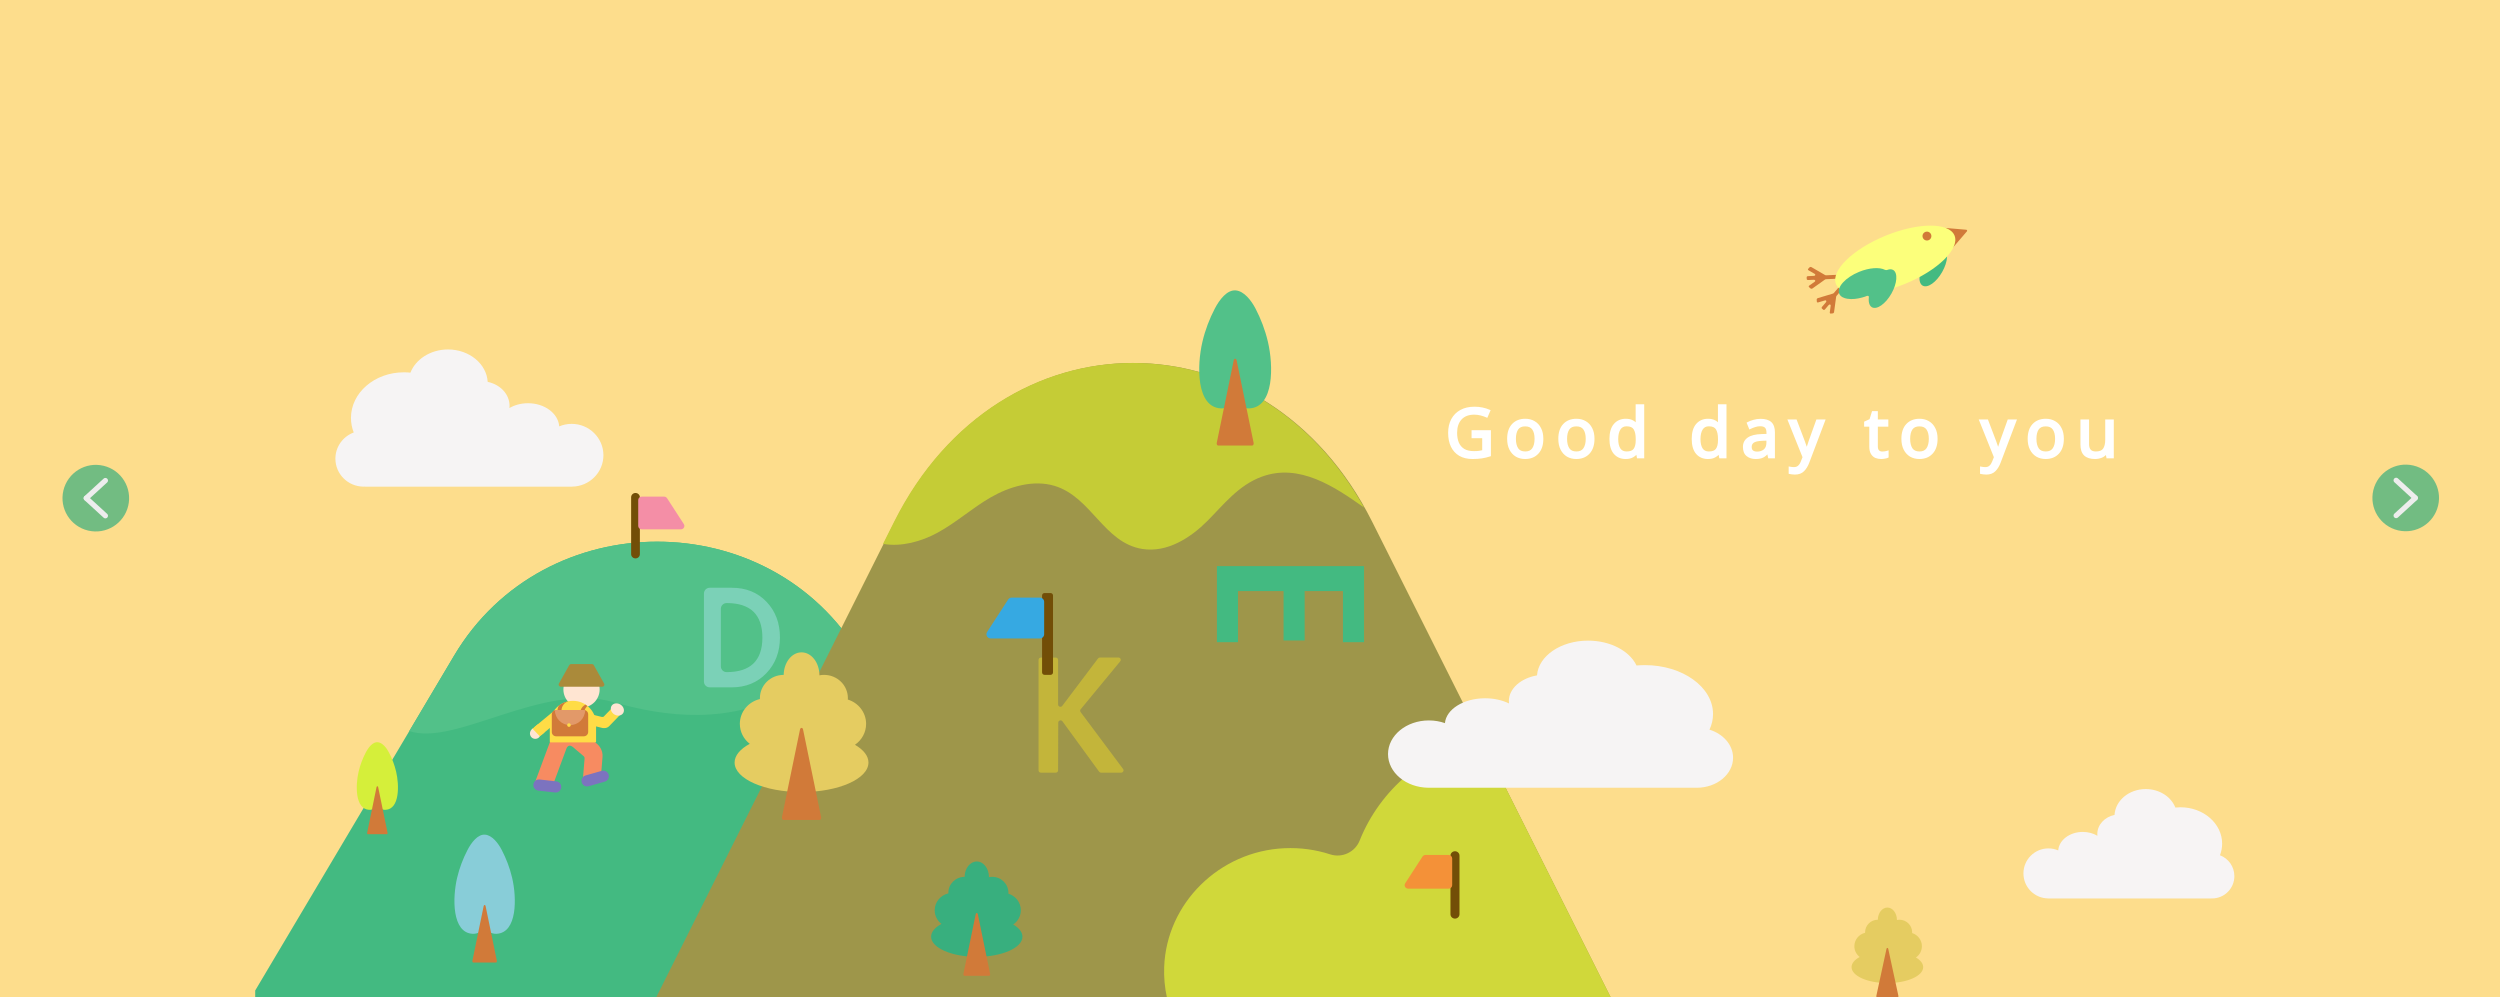 <svg width="1920" height="766" viewBox="0 0 1920 766" fill="none" xmlns="http://www.w3.org/2000/svg">
<path d="M1920 0H0V766H1920V0Z" fill="#FDDD8C"/>
<g clip-path="url(#clip0)">
<path opacity="0.7" d="M98.474 388.465C101.72 374.717 93.207 360.939 79.458 357.693C65.709 354.446 51.931 362.96 48.685 376.709C45.438 390.458 53.952 404.235 67.701 407.482C81.45 410.728 95.227 402.214 98.474 388.465Z" fill="#38AF7E"/>
<path d="M66.24 382.52L80.93 369.05" stroke="#EDEDED" stroke-width="4" stroke-miterlimit="10" stroke-linecap="round" stroke-linejoin="round"/>
<path d="M80.93 396.11L66.24 382.65" stroke="#EDEDED" stroke-width="4" stroke-miterlimit="10" stroke-linecap="round" stroke-linejoin="round"/>
</g>
<g clip-path="url(#clip1)">
<path opacity="0.7" d="M1822.7 376.535C1819.45 390.283 1827.96 404.061 1841.71 407.307C1855.46 410.554 1869.24 402.04 1872.48 388.291C1875.73 374.542 1867.22 360.765 1853.47 357.518C1839.72 354.272 1825.94 362.786 1822.7 376.535Z" fill="#38AF7E"/>
<path d="M1854.93 382.48L1840.24 395.95" stroke="#EDEDED" stroke-width="4" stroke-miterlimit="10" stroke-linecap="round" stroke-linejoin="round"/>
<path d="M1840.24 368.89L1854.93 382.35" stroke="#EDEDED" stroke-width="4" stroke-miterlimit="10" stroke-linecap="round" stroke-linejoin="round"/>
</g>
<path d="M1554 670.785C1554 660.174 1562.59 651.569 1573.19 651.569C1575.86 651.569 1578.41 652.117 1580.72 653.106C1581.29 645.199 1589.52 638.918 1599.58 638.918C1603.79 638.918 1607.67 640.013 1610.81 641.869C1610.77 641.418 1610.74 640.959 1610.74 640.491C1610.74 633.387 1616.38 627.442 1623.96 625.851C1624.61 614.79 1635.1 606 1647.93 606C1658.48 606 1667.45 611.937 1670.67 620.197C1671.95 620.056 1673.27 619.985 1674.6 619.985C1692.27 619.985 1706.6 632.486 1706.6 647.912C1706.6 651.03 1706.01 654.034 1704.93 656.835C1711.4 659.282 1716 665.537 1716 672.87C1716 682.332 1708.34 690 1698.89 690C1698.62 690 1698.34 689.991 1698.07 689.982V690H1572.97V689.991C1562.47 689.876 1554 681.324 1554 670.785Z" fill="#F7F4F4"/>
<path d="M1471.44 735.351C1474.21 733.441 1476.02 730.271 1476.02 726.68C1476.02 721.943 1472.86 717.933 1468.51 716.588C1468.53 716.389 1468.53 716.191 1468.53 715.992C1468.53 710.667 1464.16 706.351 1458.77 706.351C1458.11 706.351 1457.47 706.42 1456.85 706.542C1456.84 701.271 1453.56 697 1449.5 697C1445.5 697 1442.24 701.171 1442.16 706.351C1442.16 706.351 1442.16 706.351 1442.15 706.351C1436.76 706.351 1432.39 710.667 1432.39 715.992C1432.39 716.122 1432.39 716.259 1432.39 716.389C1427.67 717.489 1424.15 721.676 1424.15 726.68C1424.15 730.041 1425.74 733.036 1428.23 734.977C1424.34 737.093 1422 739.797 1422 742.746C1422 749.515 1434.31 755 1449.5 755C1464.68 755 1477 749.515 1477 742.746C1477 739.965 1474.93 737.406 1471.44 735.351Z" fill="#E5CC61"/>
<path d="M1448.84 728.667C1449.03 727.778 1449.97 727.778 1450.16 728.667L1453.86 745.802L1457.97 764.822C1458.1 765.415 1457.77 766 1457.31 766H1449.5H1441.69C1441.23 766 1440.9 765.415 1441.03 764.822L1445.14 745.802L1448.84 728.667Z" fill="#D17A39"/>
<path d="M1131.16 331.396H1144.01V349.596C1142 350.255 1139.97 350.74 1137.92 351.052C1135.88 351.364 1133.56 351.52 1130.96 351.52C1127.11 351.52 1123.87 350.757 1121.23 349.232C1118.6 347.672 1116.59 345.471 1115.2 342.628C1113.85 339.751 1113.17 336.353 1113.17 332.436C1113.17 328.553 1113.93 325.191 1115.46 322.348C1116.99 319.505 1119.17 317.304 1122.01 315.744C1124.89 314.149 1128.36 313.352 1132.41 313.352C1134.49 313.352 1136.45 313.543 1138.29 313.924C1140.16 314.305 1141.89 314.843 1143.49 315.536L1141.72 319.592C1140.4 319.003 1138.91 318.5 1137.25 318.084C1135.62 317.668 1133.92 317.46 1132.15 317.46C1127.71 317.46 1124.25 318.795 1121.75 321.464C1119.29 324.133 1118.06 327.791 1118.06 332.436C1118.06 335.383 1118.53 338 1119.46 340.288C1120.43 342.541 1121.94 344.309 1123.99 345.592C1126.03 346.84 1128.72 347.464 1132.05 347.464C1133.68 347.464 1135.06 347.377 1136.21 347.204C1137.35 347.031 1138.39 346.823 1139.33 346.58V335.556H1131.16V331.396ZM1184.28 337.012C1184.28 341.623 1183.11 345.193 1180.75 347.724C1178.43 350.255 1175.27 351.52 1171.28 351.52C1168.82 351.52 1166.62 350.965 1164.68 349.856C1162.77 348.712 1161.27 347.065 1160.16 344.916C1159.05 342.732 1158.49 340.097 1158.49 337.012C1158.49 332.401 1159.65 328.848 1161.98 326.352C1164.3 323.856 1167.45 322.608 1171.44 322.608C1173.97 322.608 1176.19 323.18 1178.1 324.324C1180.04 325.433 1181.55 327.063 1182.62 329.212C1183.73 331.327 1184.28 333.927 1184.28 337.012ZM1163.22 337.012C1163.22 340.305 1163.87 342.923 1165.15 344.864C1166.47 346.771 1168.55 347.724 1171.39 347.724C1174.2 347.724 1176.26 346.771 1177.58 344.864C1178.89 342.923 1179.55 340.305 1179.55 337.012C1179.55 333.719 1178.89 331.136 1177.58 329.264C1176.26 327.392 1174.18 326.456 1171.34 326.456C1168.49 326.456 1166.43 327.392 1165.15 329.264C1163.87 331.136 1163.22 333.719 1163.22 337.012ZM1223.57 337.012C1223.57 341.623 1222.39 345.193 1220.03 347.724C1217.71 350.255 1214.56 351.52 1210.57 351.52C1208.11 351.52 1205.91 350.965 1203.96 349.856C1202.06 348.712 1200.55 347.065 1199.44 344.916C1198.33 342.732 1197.78 340.097 1197.78 337.012C1197.78 332.401 1198.94 328.848 1201.26 326.352C1203.58 323.856 1206.74 322.608 1210.72 322.608C1213.26 322.608 1215.47 323.18 1217.38 324.324C1219.32 325.433 1220.83 327.063 1221.9 329.212C1223.01 331.327 1223.57 333.927 1223.57 337.012ZM1202.51 337.012C1202.51 340.305 1203.15 342.923 1204.43 344.864C1205.75 346.771 1207.83 347.724 1210.67 347.724C1213.48 347.724 1215.54 346.771 1216.86 344.864C1218.18 342.923 1218.84 340.305 1218.84 337.012C1218.84 333.719 1218.18 331.136 1216.86 329.264C1215.54 327.392 1213.46 326.456 1210.62 326.456C1207.78 326.456 1205.72 327.392 1204.43 329.264C1203.15 331.136 1202.51 333.719 1202.51 337.012ZM1248.5 351.52C1245.03 351.52 1242.26 350.324 1240.18 347.932C1238.1 345.505 1237.06 341.9 1237.06 337.116C1237.06 332.332 1238.1 328.727 1240.18 326.3C1242.3 323.839 1245.09 322.608 1248.55 322.608C1250.7 322.608 1252.45 323.007 1253.8 323.804C1255.19 324.601 1256.32 325.572 1257.18 326.716H1257.5C1257.46 326.265 1257.39 325.607 1257.29 324.74C1257.22 323.839 1257.18 323.128 1257.18 322.608V311.48H1261.76V351H1258.07L1257.39 347.256H1257.18C1256.35 348.435 1255.24 349.44 1253.86 350.272C1252.47 351.104 1250.68 351.52 1248.5 351.52ZM1249.23 347.724C1252.18 347.724 1254.24 346.927 1255.42 345.332C1256.63 343.703 1257.24 341.259 1257.24 338V337.168C1257.24 333.701 1256.66 331.049 1255.52 329.212C1254.38 327.34 1252.26 326.404 1249.18 326.404C1246.72 326.404 1244.86 327.392 1243.61 329.368C1242.4 331.309 1241.79 333.927 1241.79 337.22C1241.79 340.548 1242.4 343.131 1243.61 344.968C1244.86 346.805 1246.73 347.724 1249.23 347.724ZM1311.68 351.52C1308.22 351.52 1305.44 350.324 1303.36 347.932C1301.28 345.505 1300.24 341.9 1300.24 337.116C1300.24 332.332 1301.28 328.727 1303.36 326.3C1305.48 323.839 1308.27 322.608 1311.73 322.608C1313.88 322.608 1315.63 323.007 1316.99 323.804C1318.37 324.601 1319.5 325.572 1320.37 326.716H1320.68C1320.64 326.265 1320.57 325.607 1320.47 324.74C1320.4 323.839 1320.37 323.128 1320.37 322.608V311.48H1324.94V351H1321.25L1320.57 347.256H1320.37C1319.53 348.435 1318.43 349.44 1317.04 350.272C1315.65 351.104 1313.87 351.52 1311.68 351.52ZM1312.41 347.724C1315.36 347.724 1317.42 346.927 1318.6 345.332C1319.81 343.703 1320.42 341.259 1320.42 338V337.168C1320.42 333.701 1319.85 331.049 1318.7 329.212C1317.56 327.34 1315.44 326.404 1312.36 326.404C1309.9 326.404 1308.04 327.392 1306.79 329.368C1305.58 331.309 1304.97 333.927 1304.97 337.22C1304.97 340.548 1305.58 343.131 1306.79 344.968C1308.04 346.805 1309.91 347.724 1312.41 347.724ZM1352.15 322.66C1355.55 322.66 1358.06 323.405 1359.69 324.896C1361.32 326.387 1362.14 328.761 1362.14 332.02V351H1358.81L1357.92 347.048H1357.72C1356.5 348.573 1355.22 349.7 1353.87 350.428C1352.55 351.156 1350.71 351.52 1348.36 351.52C1345.82 351.52 1343.73 350.861 1342.06 349.544C1340.4 348.192 1339.57 346.095 1339.57 343.252C1339.57 340.479 1340.66 338.347 1342.84 336.856C1345.03 335.331 1348.39 334.499 1352.93 334.36L1357.66 334.204V332.54C1357.66 330.217 1357.16 328.605 1356.16 327.704C1355.15 326.803 1353.73 326.352 1351.89 326.352C1350.44 326.352 1349.05 326.577 1347.73 327.028C1346.41 327.444 1345.18 327.929 1344.04 328.484L1342.64 325.052C1343.85 324.393 1345.29 323.839 1346.95 323.388C1348.62 322.903 1350.35 322.66 1352.15 322.66ZM1353.5 337.532C1350.04 337.671 1347.63 338.225 1346.28 339.196C1344.96 340.167 1344.3 341.536 1344.3 343.304C1344.3 344.864 1344.77 346.008 1345.7 346.736C1346.67 347.464 1347.9 347.828 1349.4 347.828C1351.75 347.828 1353.71 347.187 1355.27 345.904C1356.83 344.587 1357.61 342.576 1357.61 339.872V337.376L1353.5 337.532ZM1374.18 323.128H1379.06L1385.1 338.988C1385.62 340.375 1386.08 341.709 1386.5 342.992C1386.92 344.24 1387.23 345.436 1387.44 346.58H1387.64C1387.85 345.713 1388.18 344.587 1388.63 343.2C1389.08 341.779 1389.55 340.357 1390.04 338.936L1395.7 323.128H1400.64L1388.63 354.848C1387.66 357.483 1386.4 359.58 1384.84 361.14C1383.31 362.7 1381.2 363.48 1378.49 363.48C1377.66 363.48 1376.93 363.428 1376.31 363.324C1375.68 363.255 1375.15 363.168 1374.7 363.064V359.424C1375.08 359.493 1375.53 359.563 1376.05 359.632C1376.6 359.701 1377.17 359.736 1377.76 359.736C1379.36 359.736 1380.64 359.285 1381.61 358.384C1382.62 357.483 1383.4 356.287 1383.95 354.796L1385.41 351.104L1374.18 323.128ZM1445.55 347.776C1446.24 347.776 1446.95 347.724 1447.68 347.62C1448.41 347.481 1449 347.343 1449.45 347.204V350.688C1448.96 350.931 1448.27 351.121 1447.37 351.26C1446.47 351.433 1445.6 351.52 1444.77 351.52C1443.31 351.52 1441.96 351.277 1440.71 350.792C1439.5 350.272 1438.51 349.388 1437.75 348.14C1436.99 346.892 1436.61 345.141 1436.61 342.888V326.664H1432.65V324.48L1436.66 322.66L1438.48 316.732H1441.18V323.128H1449.24V326.664H1441.18V342.784C1441.18 344.483 1441.58 345.748 1442.38 346.58C1443.21 347.377 1444.27 347.776 1445.55 347.776ZM1487.06 337.012C1487.06 341.623 1485.88 345.193 1483.53 347.724C1481.2 350.255 1478.05 351.52 1474.06 351.52C1471.6 351.52 1469.4 350.965 1467.46 349.856C1465.55 348.712 1464.04 347.065 1462.93 344.916C1461.82 342.732 1461.27 340.097 1461.27 337.012C1461.27 332.401 1462.43 328.848 1464.75 326.352C1467.08 323.856 1470.23 322.608 1474.22 322.608C1476.75 322.608 1478.97 323.18 1480.87 324.324C1482.82 325.433 1484.32 327.063 1485.4 329.212C1486.51 331.327 1487.06 333.927 1487.06 337.012ZM1466 337.012C1466 340.305 1466.64 342.923 1467.93 344.864C1469.24 346.771 1471.32 347.724 1474.17 347.724C1476.97 347.724 1479.04 346.771 1480.35 344.864C1481.67 342.923 1482.33 340.305 1482.33 337.012C1482.33 333.719 1481.67 331.136 1480.35 329.264C1479.04 327.392 1476.96 326.456 1474.11 326.456C1471.27 326.456 1469.21 327.392 1467.93 329.264C1466.64 331.136 1466 333.719 1466 337.012ZM1521.14 323.128H1526.02L1532.06 338.988C1532.58 340.375 1533.04 341.709 1533.46 342.992C1533.88 344.24 1534.19 345.436 1534.4 346.58H1534.6C1534.81 345.713 1535.14 344.587 1535.59 343.2C1536.04 341.779 1536.51 340.357 1537 338.936L1542.66 323.128H1547.6L1535.59 354.848C1534.62 357.483 1533.36 359.58 1531.8 361.14C1530.27 362.7 1528.16 363.48 1525.45 363.48C1524.62 363.48 1523.89 363.428 1523.27 363.324C1522.64 363.255 1522.11 363.168 1521.66 363.064V359.424C1522.04 359.493 1522.49 359.563 1523.01 359.632C1523.56 359.701 1524.14 359.736 1524.72 359.736C1526.32 359.736 1527.6 359.285 1528.57 358.384C1529.58 357.483 1530.36 356.287 1530.91 354.796L1532.37 351.104L1521.14 323.128ZM1584.04 337.012C1584.04 341.623 1582.87 345.193 1580.51 347.724C1578.19 350.255 1575.03 351.52 1571.04 351.52C1568.58 351.52 1566.38 350.965 1564.44 349.856C1562.53 348.712 1561.03 347.065 1559.92 344.916C1558.81 342.732 1558.25 340.097 1558.25 337.012C1558.25 332.401 1559.41 328.848 1561.74 326.352C1564.06 323.856 1567.21 322.608 1571.2 322.608C1573.73 322.608 1575.95 323.18 1577.86 324.324C1579.8 325.433 1581.31 327.063 1582.38 329.212C1583.49 331.327 1584.04 333.927 1584.04 337.012ZM1562.98 337.012C1562.98 340.305 1563.63 342.923 1564.91 344.864C1566.23 346.771 1568.31 347.724 1571.15 347.724C1573.96 347.724 1576.02 346.771 1577.34 344.864C1578.65 342.923 1579.31 340.305 1579.31 337.012C1579.31 333.719 1578.65 331.136 1577.34 329.264C1576.02 327.392 1573.94 326.456 1571.1 326.456C1568.25 326.456 1566.19 327.392 1564.91 329.264C1563.63 331.136 1562.98 333.719 1562.98 337.012ZM1622.39 323.128V351H1618.65L1617.97 347.308H1617.76C1616.86 348.764 1615.62 349.839 1614.02 350.532C1612.43 351.191 1610.73 351.52 1608.92 351.52C1605.56 351.52 1603.03 350.723 1601.33 349.128C1599.63 347.499 1598.78 344.916 1598.78 341.38V323.128H1603.41V341.068C1603.41 345.505 1605.48 347.724 1609.6 347.724C1612.69 347.724 1614.82 346.857 1616 345.124C1617.21 343.391 1617.82 340.895 1617.82 337.636V323.128H1622.39Z" fill="white"/>
<path d="M1131.16 331.396V330.396H1130.16V331.396H1131.16ZM1144.01 331.396H1145.01V330.396H1144.01V331.396ZM1144.01 349.596L1144.32 350.546L1145.01 350.321V349.596H1144.01ZM1137.92 351.052L1137.77 350.063L1137.77 350.063L1137.92 351.052ZM1121.23 349.232L1120.72 350.093L1120.73 350.097L1121.23 349.232ZM1115.2 342.628L1114.29 343.053L1114.3 343.06L1114.3 343.066L1115.2 342.628ZM1115.46 322.348L1116.34 322.821L1116.34 322.821L1115.46 322.348ZM1122.01 315.744L1122.49 316.621L1122.5 316.619L1122.01 315.744ZM1138.29 313.924L1138.08 314.903L1138.09 314.904L1138.29 313.924ZM1143.49 315.536L1144.4 315.936L1144.8 315.018L1143.89 314.619L1143.49 315.536ZM1141.72 319.592L1141.31 320.505L1142.23 320.917L1142.64 319.992L1141.72 319.592ZM1137.25 318.084L1137 319.053L1137.01 319.054L1137.25 318.084ZM1121.75 321.464L1121.02 320.781L1121.02 320.786L1121.75 321.464ZM1119.46 340.288L1118.54 340.667L1118.54 340.675L1118.55 340.684L1119.46 340.288ZM1123.99 345.592L1123.46 346.439L1123.47 346.446L1123.99 345.592ZM1136.21 347.204L1136.06 346.215L1136.06 346.215L1136.21 347.204ZM1139.33 346.58L1139.58 347.548L1140.33 347.354V346.58H1139.33ZM1139.33 335.556H1140.33V334.556H1139.33V335.556ZM1131.16 335.556H1130.16V336.556H1131.16V335.556ZM1131.16 332.396H1144.01V330.396H1131.16V332.396ZM1143.01 331.396V349.596H1145.01V331.396H1143.01ZM1143.7 348.646C1141.74 349.288 1139.76 349.76 1137.77 350.063L1138.07 352.041C1140.18 351.72 1142.26 351.222 1144.32 350.546L1143.7 348.646ZM1137.77 350.063C1135.79 350.366 1133.52 350.52 1130.96 350.52V352.52C1133.59 352.52 1135.97 352.362 1138.07 352.041L1137.77 350.063ZM1130.96 350.52C1127.24 350.52 1124.18 349.783 1121.73 348.367L1120.73 350.097C1123.55 351.731 1126.98 352.52 1130.96 352.52V350.52ZM1121.74 348.372C1119.28 346.915 1117.4 344.863 1116.1 342.19L1114.3 343.066C1115.77 346.079 1117.91 348.429 1120.72 350.092L1121.74 348.372ZM1116.11 342.203C1114.83 339.486 1114.17 336.24 1114.17 332.436H1112.17C1112.17 336.467 1112.87 340.016 1114.29 343.053L1116.11 342.203ZM1114.17 332.436C1114.17 328.685 1114.91 325.491 1116.34 322.821L1114.58 321.875C1112.96 324.89 1112.17 328.422 1112.17 332.436H1114.17ZM1116.34 322.821C1117.77 320.15 1119.82 318.088 1122.49 316.621L1121.53 314.867C1118.52 316.52 1116.2 318.861 1114.58 321.875L1116.34 322.821ZM1122.5 316.619C1125.19 315.123 1128.49 314.352 1132.41 314.352V312.352C1128.23 312.352 1124.58 313.175 1121.53 314.869L1122.5 316.619ZM1132.41 314.352C1134.43 314.352 1136.32 314.537 1138.08 314.903L1138.49 312.945C1136.58 312.548 1134.55 312.352 1132.41 312.352V314.352ZM1138.09 314.904C1139.9 315.273 1141.56 315.79 1143.09 316.453L1143.89 314.619C1142.22 313.895 1140.42 313.338 1138.49 312.944L1138.09 314.904ZM1142.57 315.136L1140.8 319.192L1142.64 319.992L1144.4 315.936L1142.57 315.136ZM1142.13 318.679C1140.75 318.062 1139.2 317.541 1137.49 317.114L1137.01 319.054C1138.62 319.458 1140.06 319.943 1141.31 320.505L1142.13 318.679ZM1137.5 317.115C1135.78 316.677 1134 316.46 1132.15 316.46V318.46C1133.84 318.46 1135.46 318.659 1137 319.053L1137.5 317.115ZM1132.15 316.46C1127.5 316.46 1123.75 317.867 1121.02 320.781L1122.48 322.147C1124.75 319.722 1127.93 318.46 1132.15 318.46V316.46ZM1121.02 320.786C1118.34 323.687 1117.06 327.612 1117.06 332.436H1119.06C1119.06 327.969 1120.24 324.579 1122.49 322.142L1121.02 320.786ZM1117.06 332.436C1117.06 335.488 1117.54 338.238 1118.54 340.667L1120.39 339.909C1119.51 337.762 1119.06 335.277 1119.06 332.436H1117.06ZM1118.55 340.684C1119.6 343.12 1121.24 345.047 1123.46 346.439L1124.52 344.745C1122.65 343.572 1121.27 341.963 1120.38 339.892L1118.55 340.684ZM1123.47 346.446C1125.72 347.82 1128.6 348.464 1132.05 348.464V346.464C1128.84 346.464 1126.35 345.86 1124.51 344.738L1123.47 346.446ZM1132.05 348.464C1133.71 348.464 1135.15 348.376 1136.36 348.193L1136.06 346.215C1134.98 346.379 1133.65 346.464 1132.05 346.464V348.464ZM1136.36 348.193C1137.53 348.015 1138.6 347.801 1139.58 347.548L1139.08 345.612C1138.18 345.845 1137.17 346.046 1136.06 346.215L1136.36 348.193ZM1140.33 346.58V335.556H1138.33V346.58H1140.33ZM1139.33 334.556H1131.16V336.556H1139.33V334.556ZM1132.16 335.556V331.396H1130.16V335.556H1132.16ZM1180.75 347.724L1180.02 347.042L1180.01 347.048L1180.75 347.724ZM1164.68 349.856L1164.17 350.713L1164.17 350.719L1164.18 350.724L1164.68 349.856ZM1160.16 344.916L1159.26 345.369L1159.27 345.375L1160.16 344.916ZM1161.98 326.352L1161.24 325.671L1161.24 325.671L1161.98 326.352ZM1178.1 324.324L1177.58 325.181L1177.59 325.187L1177.6 325.192L1178.1 324.324ZM1182.62 329.212L1181.73 329.659L1181.73 329.668L1181.73 329.677L1182.62 329.212ZM1165.15 344.864L1164.31 345.415L1164.32 345.424L1164.33 345.432L1165.15 344.864ZM1177.58 344.864L1178.4 345.432L1178.4 345.426L1177.58 344.864ZM1177.58 329.264L1178.39 328.689L1178.39 328.689L1177.58 329.264ZM1165.15 329.264L1165.97 329.829L1165.97 329.829L1165.15 329.264ZM1183.28 337.012C1183.28 341.456 1182.15 344.751 1180.02 347.042L1181.48 348.406C1184.06 345.635 1185.28 341.789 1185.28 337.012H1183.28ZM1180.01 347.048C1177.91 349.338 1175.04 350.52 1171.28 350.52V352.52C1175.5 352.52 1178.94 351.171 1181.48 348.4L1180.01 347.048ZM1171.28 350.52C1168.98 350.52 1166.95 350.002 1165.18 348.988L1164.18 350.724C1166.29 351.928 1168.67 352.52 1171.28 352.52V350.52ZM1165.19 348.999C1163.46 347.958 1162.08 346.457 1161.04 344.457L1159.27 345.375C1160.45 347.674 1162.09 349.466 1164.17 350.713L1165.19 348.999ZM1161.05 344.463C1160.03 342.451 1159.49 339.98 1159.49 337.012H1157.49C1157.49 340.215 1158.07 343.013 1159.26 345.369L1161.05 344.463ZM1159.49 337.012C1159.49 332.564 1160.61 329.287 1162.71 327.033L1161.24 325.671C1158.7 328.409 1157.49 332.239 1157.49 337.012H1159.49ZM1162.71 327.033C1164.81 324.775 1167.68 323.608 1171.44 323.608V321.608C1167.23 321.608 1163.79 322.937 1161.24 325.671L1162.71 327.033ZM1171.44 323.608C1173.82 323.608 1175.85 324.143 1177.58 325.181L1178.61 323.467C1176.53 322.217 1174.13 321.608 1171.44 321.608V323.608ZM1177.6 325.192C1179.36 326.196 1180.73 327.673 1181.73 329.659L1183.51 328.765C1182.36 326.453 1180.72 324.67 1178.59 323.456L1177.6 325.192ZM1181.73 329.677C1182.75 331.612 1183.28 334.043 1183.28 337.012H1185.28C1185.28 333.811 1184.71 331.041 1183.51 328.747L1181.73 329.677ZM1162.22 337.012C1162.22 340.423 1162.89 343.256 1164.31 345.415L1165.98 344.313C1164.84 342.59 1164.22 340.187 1164.22 337.012H1162.22ZM1164.33 345.432C1165.87 347.672 1168.3 348.724 1171.39 348.724V346.724C1168.79 346.724 1167.06 345.869 1165.97 344.296L1164.33 345.432ZM1171.39 348.724C1174.45 348.724 1176.85 347.668 1178.4 345.432L1176.75 344.296C1175.66 345.873 1173.95 346.724 1171.39 346.724V348.724ZM1178.4 345.426C1179.87 343.264 1180.55 340.428 1180.55 337.012H1178.55C1178.55 340.183 1177.92 342.581 1176.75 344.302L1178.4 345.426ZM1180.55 337.012C1180.55 333.599 1179.87 330.788 1178.39 328.689L1176.76 329.839C1177.92 331.484 1178.55 333.838 1178.55 337.012H1180.55ZM1178.39 328.689C1176.84 326.485 1174.42 325.456 1171.34 325.456V327.456C1173.94 327.456 1175.67 328.299 1176.76 329.839L1178.39 328.689ZM1171.34 325.456C1168.26 325.456 1165.84 326.485 1164.32 328.699L1165.97 329.829C1167.02 328.299 1168.73 327.456 1171.34 327.456V325.456ZM1164.32 328.699C1162.89 330.797 1162.22 333.604 1162.22 337.012H1164.22C1164.22 333.834 1164.85 331.475 1165.97 329.829L1164.32 328.699ZM1220.03 347.724L1219.3 347.042L1219.3 347.048L1220.03 347.724ZM1203.96 349.856L1203.45 350.713L1203.46 350.719L1203.47 350.724L1203.96 349.856ZM1199.44 344.916L1198.55 345.369L1198.55 345.375L1199.44 344.916ZM1201.26 326.352L1200.53 325.671L1200.53 325.671L1201.26 326.352ZM1217.38 324.324L1216.87 325.181L1216.88 325.187L1216.88 325.192L1217.38 324.324ZM1221.9 329.212L1221.01 329.659L1221.01 329.668L1221.02 329.677L1221.9 329.212ZM1204.43 344.864L1203.6 345.415L1203.6 345.424L1203.61 345.432L1204.43 344.864ZM1216.86 344.864L1217.68 345.432L1217.69 345.426L1216.86 344.864ZM1216.86 329.264L1217.68 328.689L1217.68 328.689L1216.86 329.264ZM1204.43 329.264L1205.26 329.829L1205.26 329.829L1204.43 329.264ZM1222.57 337.012C1222.57 341.456 1221.43 344.751 1219.3 347.042L1220.76 348.406C1223.34 345.635 1224.57 341.789 1224.57 337.012H1222.57ZM1219.3 347.048C1217.19 349.338 1214.32 350.52 1210.57 350.52V352.52C1214.79 352.52 1218.23 351.171 1220.77 348.4L1219.3 347.048ZM1210.57 350.52C1208.26 350.52 1206.24 350.002 1204.46 348.988L1203.47 350.724C1205.58 351.928 1207.95 352.52 1210.57 352.52V350.52ZM1204.48 348.999C1202.75 347.958 1201.36 346.457 1200.33 344.457L1198.55 345.375C1199.74 347.674 1201.37 349.466 1203.45 350.713L1204.48 348.999ZM1200.33 344.463C1199.31 342.451 1198.78 339.98 1198.78 337.012H1196.78C1196.78 340.215 1197.35 343.013 1198.55 345.369L1200.33 344.463ZM1198.78 337.012C1198.78 332.564 1199.9 329.287 1201.99 327.033L1200.53 325.671C1197.98 328.409 1196.78 332.239 1196.78 337.012H1198.78ZM1201.99 327.033C1204.09 324.775 1206.96 323.608 1210.72 323.608V321.608C1206.51 321.608 1203.07 322.937 1200.53 325.671L1201.99 327.033ZM1210.72 323.608C1213.1 323.608 1215.14 324.143 1216.87 325.181L1217.89 323.467C1215.81 322.217 1213.41 321.608 1210.72 321.608V323.608ZM1216.88 325.192C1218.64 326.196 1220.02 327.673 1221.01 329.659L1222.8 328.765C1221.64 326.453 1220 324.67 1217.88 323.456L1216.88 325.192ZM1221.02 329.677C1222.03 331.612 1222.57 334.043 1222.57 337.012H1224.57C1224.57 333.811 1223.99 331.041 1222.79 328.747L1221.02 329.677ZM1201.51 337.012C1201.51 340.423 1202.17 343.256 1203.6 345.415L1205.27 344.313C1204.13 342.59 1203.51 340.187 1203.51 337.012H1201.51ZM1203.61 345.432C1205.16 347.672 1207.59 348.724 1210.67 348.724V346.724C1208.07 346.724 1206.34 345.869 1205.26 344.296L1203.61 345.432ZM1210.67 348.724C1213.73 348.724 1216.14 347.668 1217.68 345.432L1216.04 344.296C1214.95 345.873 1213.23 346.724 1210.67 346.724V348.724ZM1217.69 345.426C1219.15 343.264 1219.84 340.428 1219.84 337.012H1217.84C1217.84 340.183 1217.2 342.581 1216.03 344.302L1217.69 345.426ZM1219.84 337.012C1219.84 333.599 1219.16 330.788 1217.68 328.689L1216.04 329.839C1217.2 331.484 1217.84 333.838 1217.84 337.012H1219.84ZM1217.68 328.689C1216.13 326.485 1213.7 325.456 1210.62 325.456V327.456C1213.23 327.456 1214.96 328.299 1216.04 329.839L1217.68 328.689ZM1210.62 325.456C1207.54 325.456 1205.12 326.485 1203.61 328.699L1205.26 329.829C1206.31 328.299 1208.01 327.456 1210.62 327.456V325.456ZM1203.61 328.699C1202.17 330.797 1201.51 333.604 1201.51 337.012H1203.51C1203.51 333.834 1204.13 331.475 1205.26 329.829L1203.61 328.699ZM1240.18 347.932L1239.42 348.583L1239.43 348.588L1240.18 347.932ZM1240.18 326.3L1239.42 325.648L1239.42 325.649L1240.18 326.3ZM1253.8 323.804L1253.3 324.665L1253.31 324.671L1253.8 323.804ZM1257.18 326.716L1256.39 327.32L1256.69 327.716H1257.18V326.716ZM1257.5 326.716V327.716H1258.58L1258.49 326.639L1257.5 326.716ZM1257.29 324.74L1256.29 324.817L1256.29 324.838L1256.3 324.859L1257.29 324.74ZM1257.18 311.48V310.48H1256.18V311.48H1257.18ZM1261.76 311.48H1262.76V310.48H1261.76V311.48ZM1261.76 351V352H1262.76V351H1261.76ZM1258.07 351L1257.08 351.178L1257.23 352H1258.07V351ZM1257.39 347.256L1258.38 347.078L1258.23 346.256H1257.39V347.256ZM1257.18 347.256V346.256H1256.67L1256.37 346.679L1257.18 347.256ZM1253.86 350.272L1254.37 351.129L1254.37 351.129L1253.86 350.272ZM1255.42 345.332L1254.61 344.735L1254.61 344.738L1255.42 345.332ZM1255.52 329.212L1254.67 329.733L1254.67 329.741L1255.52 329.212ZM1243.61 329.368L1242.77 328.834L1242.76 328.838L1243.61 329.368ZM1243.61 344.968L1242.78 345.519L1242.79 345.53L1243.61 344.968ZM1248.5 350.52C1245.29 350.52 1242.81 349.427 1240.94 347.276L1239.43 348.588C1241.72 351.221 1244.78 352.52 1248.5 352.52V350.52ZM1240.94 347.281C1239.08 345.107 1238.06 341.776 1238.06 337.116H1236.06C1236.06 342.024 1237.13 345.904 1239.42 348.583L1240.94 347.281ZM1238.06 337.116C1238.06 332.456 1239.08 329.125 1240.94 326.951L1239.42 325.649C1237.13 328.328 1236.06 332.208 1236.06 337.116H1238.06ZM1240.94 326.952C1242.85 324.728 1245.36 323.608 1248.55 323.608V321.608C1244.82 321.608 1241.74 322.949 1239.42 325.648L1240.94 326.952ZM1248.55 323.608C1250.59 323.608 1252.15 323.986 1253.3 324.665L1254.31 322.943C1252.76 322.027 1250.82 321.608 1248.55 321.608V323.608ZM1253.31 324.671C1254.59 325.409 1255.61 326.294 1256.39 327.32L1257.98 326.112C1257.03 324.85 1255.79 323.794 1254.3 322.937L1253.31 324.671ZM1257.18 327.716H1257.5V325.716H1257.18V327.716ZM1258.49 326.639C1258.46 326.167 1258.39 325.491 1258.28 324.621L1256.3 324.859C1256.4 325.722 1256.47 326.364 1256.5 326.793L1258.49 326.639ZM1258.29 324.663C1258.22 323.772 1258.18 323.09 1258.18 322.608H1256.18C1256.18 323.166 1256.22 323.905 1256.29 324.817L1258.29 324.663ZM1258.18 322.608V311.48H1256.18V322.608H1258.18ZM1257.18 312.48H1261.76V310.48H1257.18V312.48ZM1260.76 311.48V351H1262.76V311.48H1260.76ZM1261.76 350H1258.07V352H1261.76V350ZM1259.05 350.822L1258.38 347.078L1256.41 347.434L1257.08 351.178L1259.05 350.822ZM1257.39 346.256H1257.18V348.256H1257.39V346.256ZM1256.37 346.679C1255.63 347.731 1254.62 348.645 1253.34 349.415L1254.37 351.129C1255.86 350.235 1257.08 349.138 1258 347.833L1256.37 346.679ZM1253.34 349.415C1252.16 350.126 1250.56 350.52 1248.5 350.52V352.52C1250.8 352.52 1252.78 352.082 1254.37 351.129L1253.34 349.415ZM1249.23 348.724C1252.33 348.724 1254.78 347.883 1256.22 345.926L1254.61 344.738C1253.7 345.971 1252.02 346.724 1249.23 346.724V348.724ZM1256.22 345.929C1257.62 344.051 1258.24 341.354 1258.24 338H1256.24C1256.24 341.164 1255.64 343.354 1254.61 344.735L1256.22 345.929ZM1258.24 338V337.168H1256.24V338H1258.24ZM1258.24 337.168C1258.24 333.617 1257.66 330.748 1256.37 328.683L1254.67 329.741C1255.67 331.351 1256.24 333.786 1256.24 337.168H1258.24ZM1256.37 328.691C1254.98 326.409 1252.45 325.404 1249.18 325.404V327.404C1252.07 327.404 1253.77 328.271 1254.67 329.733L1256.37 328.691ZM1249.18 325.404C1246.39 325.404 1244.21 326.55 1242.77 328.834L1244.46 329.902C1245.51 328.234 1247.04 327.404 1249.18 327.404V325.404ZM1242.76 328.838C1241.42 330.993 1240.79 333.817 1240.79 337.22H1242.79C1242.79 334.036 1243.38 331.625 1244.46 329.898L1242.76 328.838ZM1240.79 337.22C1240.79 340.65 1241.41 343.455 1242.78 345.519L1244.45 344.417C1243.38 342.807 1242.79 340.446 1242.79 337.22H1240.79ZM1242.79 345.53C1244.25 347.679 1246.45 348.724 1249.23 348.724V346.724C1247.02 346.724 1245.48 345.932 1244.44 344.406L1242.79 345.53ZM1303.36 347.932L1302.6 348.583L1302.61 348.588L1303.36 347.932ZM1303.36 326.3L1302.6 325.648L1302.6 325.649L1303.36 326.3ZM1316.99 323.804L1316.48 324.665L1316.49 324.671L1316.99 323.804ZM1320.37 326.716L1319.57 327.32L1319.87 327.716H1320.37V326.716ZM1320.68 326.716V327.716H1321.76L1321.68 326.639L1320.68 326.716ZM1320.47 324.74L1319.47 324.817L1319.48 324.838L1319.48 324.859L1320.47 324.74ZM1320.37 311.48V310.48H1319.37V311.48H1320.37ZM1324.94 311.48H1325.94V310.48H1324.94V311.48ZM1324.94 351V352H1325.94V351H1324.94ZM1321.25 351L1320.27 351.178L1320.42 352H1321.25V351ZM1320.57 347.256L1321.56 347.078L1321.41 346.256H1320.57V347.256ZM1320.37 347.256V346.256H1319.85L1319.55 346.679L1320.37 347.256ZM1317.04 350.272L1317.55 351.129L1317.55 351.129L1317.04 350.272ZM1318.6 345.332L1317.8 344.735L1317.79 344.738L1318.6 345.332ZM1318.7 329.212L1317.85 329.733L1317.85 329.741L1318.7 329.212ZM1306.79 329.368L1305.95 328.834L1305.95 328.838L1306.79 329.368ZM1306.79 344.968L1305.96 345.519L1305.97 345.53L1306.79 344.968ZM1311.68 350.52C1308.48 350.52 1305.99 349.427 1304.12 347.276L1302.61 348.588C1304.9 351.221 1307.96 352.52 1311.68 352.52V350.52ZM1304.12 347.281C1302.26 345.107 1301.24 341.776 1301.24 337.116H1299.24C1299.24 342.024 1300.31 345.904 1302.6 348.583L1304.12 347.281ZM1301.24 337.116C1301.24 332.456 1302.26 329.125 1304.12 326.951L1302.6 325.649C1300.31 328.328 1299.24 332.208 1299.24 337.116H1301.24ZM1304.12 326.952C1306.03 324.728 1308.54 323.608 1311.73 323.608V321.608C1308 321.608 1304.92 322.949 1302.6 325.648L1304.12 326.952ZM1311.73 323.608C1313.77 323.608 1315.33 323.986 1316.48 324.665L1317.49 322.943C1315.94 322.027 1314 321.608 1311.73 321.608V323.608ZM1316.49 324.671C1317.77 325.409 1318.79 326.294 1319.57 327.32L1321.16 326.112C1320.21 324.85 1318.97 323.794 1317.49 322.937L1316.49 324.671ZM1320.37 327.716H1320.68V325.716H1320.37V327.716ZM1321.68 326.639C1321.64 326.167 1321.57 325.491 1321.46 324.621L1319.48 324.859C1319.58 325.722 1319.65 326.364 1319.68 326.793L1321.68 326.639ZM1321.47 324.663C1321.4 323.772 1321.37 323.09 1321.37 322.608H1319.37C1319.37 323.166 1319.4 323.905 1319.47 324.817L1321.47 324.663ZM1321.37 322.608V311.48H1319.37V322.608H1321.37ZM1320.37 312.48H1324.94V310.48H1320.37V312.48ZM1323.94 311.48V351H1325.94V311.48H1323.94ZM1324.94 350H1321.25V352H1324.94V350ZM1322.23 350.822L1321.56 347.078L1319.59 347.434L1320.27 351.178L1322.23 350.822ZM1320.57 346.256H1320.37V348.256H1320.57V346.256ZM1319.55 346.679C1318.81 347.731 1317.81 348.645 1316.52 349.415L1317.55 351.129C1319.04 350.235 1320.26 349.138 1321.18 347.833L1319.55 346.679ZM1316.52 349.415C1315.34 350.126 1313.75 350.52 1311.68 350.52V352.52C1313.99 352.52 1315.97 352.082 1317.55 351.129L1316.52 349.415ZM1312.41 348.724C1315.51 348.724 1317.96 347.883 1319.4 345.926L1317.79 344.738C1316.88 345.971 1315.2 346.724 1312.41 346.724V348.724ZM1319.4 345.929C1320.8 344.051 1321.42 341.354 1321.42 338H1319.42C1319.42 341.164 1318.82 343.354 1317.8 344.735L1319.4 345.929ZM1321.42 338V337.168H1319.42V338H1321.42ZM1321.42 337.168C1321.42 333.617 1320.84 330.748 1319.55 328.683L1317.85 329.741C1318.86 331.351 1319.42 333.786 1319.42 337.168H1321.42ZM1319.56 328.691C1318.16 326.409 1315.64 325.404 1312.36 325.404V327.404C1315.25 327.404 1316.96 328.271 1317.85 329.733L1319.56 328.691ZM1312.36 325.404C1309.58 325.404 1307.39 326.55 1305.95 328.834L1307.64 329.902C1308.69 328.234 1310.22 327.404 1312.36 327.404V325.404ZM1305.95 328.838C1304.6 330.993 1303.97 333.817 1303.97 337.22H1305.97C1305.97 334.036 1306.56 331.625 1307.64 329.898L1305.95 328.838ZM1303.97 337.22C1303.97 340.65 1304.6 343.455 1305.96 345.519L1307.63 344.417C1306.57 342.807 1305.97 340.446 1305.97 337.22H1303.97ZM1305.97 345.53C1307.43 347.679 1309.63 348.724 1312.41 348.724V346.724C1310.2 346.724 1308.66 345.932 1307.62 344.406L1305.97 345.53ZM1359.69 324.896L1360.37 324.158L1360.37 324.158L1359.69 324.896ZM1362.14 351V352H1363.14V351H1362.14ZM1358.81 351L1357.83 351.218L1358.01 352H1358.81V351ZM1357.92 347.048L1358.9 346.83L1358.72 346.048H1357.92V347.048ZM1357.72 347.048V346.048H1357.23L1356.93 346.425L1357.72 347.048ZM1353.87 350.428L1353.39 349.547L1353.38 349.553L1353.87 350.428ZM1342.06 349.544L1341.43 350.32L1341.44 350.328L1342.06 349.544ZM1342.84 336.856L1343.41 337.682L1343.42 337.676L1342.84 336.856ZM1352.93 334.36L1352.96 335.36L1352.96 335.359L1352.93 334.36ZM1357.66 334.204L1357.7 335.203L1358.66 335.172V334.204H1357.66ZM1356.16 327.704L1355.49 328.449L1355.49 328.449L1356.16 327.704ZM1347.73 327.028L1348.03 327.982L1348.04 327.978L1348.05 327.974L1347.73 327.028ZM1344.04 328.484L1343.11 328.863L1343.52 329.849L1344.48 329.384L1344.04 328.484ZM1342.64 325.052L1342.16 324.173L1341.37 324.601L1341.71 325.431L1342.64 325.052ZM1346.95 323.388L1347.21 324.353L1347.22 324.351L1347.23 324.348L1346.95 323.388ZM1353.5 337.532L1353.47 336.533L1353.46 336.533L1353.5 337.532ZM1346.28 339.196L1345.69 338.384L1345.68 338.391L1346.28 339.196ZM1345.7 346.736L1345.09 347.525L1345.1 347.531L1345.1 347.536L1345.7 346.736ZM1355.27 345.904L1355.91 346.676L1355.92 346.668L1355.27 345.904ZM1357.61 337.376H1358.61V336.337L1357.57 336.377L1357.61 337.376ZM1352.15 323.66C1355.43 323.66 1357.65 324.383 1359.02 325.634L1360.37 324.158C1358.47 322.428 1355.67 321.66 1352.15 321.66V323.66ZM1359.02 325.634C1360.36 326.86 1361.14 328.907 1361.14 332.02H1363.14C1363.14 328.615 1362.28 325.913 1360.37 324.158L1359.02 325.634ZM1361.14 332.02V351H1363.14V332.02H1361.14ZM1362.14 350H1358.81V352H1362.14V350ZM1359.78 350.782L1358.9 346.83L1356.95 347.266L1357.83 351.218L1359.78 350.782ZM1357.92 346.048H1357.72V348.048H1357.92V346.048ZM1356.93 346.425C1355.78 347.872 1354.6 348.899 1353.39 349.548L1354.34 351.308C1355.84 350.501 1357.22 349.274 1358.5 347.671L1356.93 346.425ZM1353.38 349.553C1352.27 350.165 1350.63 350.52 1348.36 350.52V352.52C1350.79 352.52 1352.82 352.147 1354.35 351.303L1353.38 349.553ZM1348.36 350.52C1346 350.52 1344.14 349.912 1342.68 348.76L1341.44 350.328C1343.32 351.811 1345.64 352.52 1348.36 352.52V350.52ZM1342.69 348.768C1341.33 347.663 1340.57 345.899 1340.57 343.252H1338.57C1338.57 346.291 1339.46 348.721 1341.43 350.32L1342.69 348.768ZM1340.57 343.252C1340.57 340.79 1341.51 338.976 1343.41 337.682L1342.28 336.03C1339.81 337.718 1338.57 340.167 1338.57 343.252H1340.57ZM1343.42 337.676C1345.36 336.315 1348.49 335.496 1352.96 335.36L1352.9 333.36C1348.29 333.501 1344.69 334.346 1342.27 336.036L1343.42 337.676ZM1352.96 335.359L1357.7 335.203L1357.63 333.205L1352.9 333.361L1352.96 335.359ZM1358.66 334.204V332.54H1356.66V334.204H1358.66ZM1358.66 332.54C1358.66 330.127 1358.15 328.15 1356.82 326.959L1355.49 328.449C1356.17 329.061 1356.66 330.307 1356.66 332.54H1358.66ZM1356.82 326.959C1355.58 325.842 1353.89 325.352 1351.89 325.352V327.352C1353.57 327.352 1354.72 327.763 1355.49 328.449L1356.82 326.959ZM1351.89 325.352C1350.33 325.352 1348.83 325.594 1347.41 326.082L1348.05 327.974C1349.26 327.561 1350.54 327.352 1351.89 327.352V325.352ZM1347.43 326.074C1346.07 326.504 1344.79 327.007 1343.6 327.584L1344.48 329.384C1345.57 328.852 1346.76 328.384 1348.03 327.982L1347.43 326.074ZM1344.96 328.105L1343.56 324.673L1341.71 325.431L1343.11 328.863L1344.96 328.105ZM1343.11 325.931C1344.24 325.317 1345.61 324.788 1347.21 324.353L1346.69 322.423C1344.97 322.889 1343.45 323.47 1342.16 324.173L1343.11 325.931ZM1347.23 324.348C1348.8 323.89 1350.44 323.66 1352.15 323.66V321.66C1350.26 321.66 1348.43 321.915 1346.67 322.428L1347.23 324.348ZM1353.46 336.533C1349.97 336.672 1347.3 337.229 1345.69 338.384L1346.86 340.008C1347.95 339.222 1350.1 338.669 1353.54 338.531L1353.46 336.533ZM1345.68 338.391C1344.09 339.567 1343.3 341.248 1343.3 343.304H1345.3C1345.3 341.824 1345.83 340.766 1346.87 340.001L1345.68 338.391ZM1343.3 343.304C1343.3 345.067 1343.84 346.551 1345.09 347.525L1346.32 345.947C1345.7 345.465 1345.3 344.661 1345.3 343.304H1343.3ZM1345.1 347.536C1346.28 348.421 1347.74 348.828 1349.4 348.828V346.828C1348.07 346.828 1347.06 346.507 1346.3 345.936L1345.1 347.536ZM1349.4 348.828C1351.94 348.828 1354.14 348.13 1355.91 346.676L1354.64 345.132C1353.28 346.243 1351.56 346.828 1349.4 346.828V348.828ZM1355.92 346.668C1357.77 345.104 1358.61 342.769 1358.61 339.872H1356.61C1356.61 342.383 1355.89 344.07 1354.63 345.14L1355.92 346.668ZM1358.61 339.872V337.376H1356.61V339.872H1358.61ZM1357.57 336.377L1353.47 336.533L1353.54 338.531L1357.65 338.375L1357.57 336.377ZM1374.18 323.128V322.128H1372.7L1373.25 323.501L1374.18 323.128ZM1379.06 323.128L1380 322.773L1379.75 322.128H1379.06V323.128ZM1385.1 338.988L1386.03 338.637L1386.03 338.633L1385.1 338.988ZM1386.5 342.992L1385.55 343.301L1385.55 343.308L1386.5 342.992ZM1387.44 346.58L1386.45 346.759L1386.6 347.58H1387.44V346.58ZM1387.64 346.58V347.58H1388.43L1388.62 346.813L1387.64 346.58ZM1388.63 343.2L1389.58 343.509L1389.58 343.502L1388.63 343.2ZM1390.04 338.936L1389.09 338.598L1389.09 338.606L1389.09 338.613L1390.04 338.936ZM1395.7 323.128V322.128H1395L1394.76 322.79L1395.7 323.128ZM1400.64 323.128L1401.58 323.482L1402.09 322.128H1400.64V323.128ZM1388.63 354.848L1387.7 354.494L1387.69 354.502L1388.63 354.848ZM1384.84 361.14L1384.13 360.433L1384.12 360.441L1384.84 361.14ZM1376.31 363.324L1376.47 362.338L1376.44 362.333L1376.42 362.33L1376.31 363.324ZM1374.7 363.064H1373.7V363.86L1374.47 364.038L1374.7 363.064ZM1374.7 359.424L1374.87 358.44L1373.7 358.226V359.424H1374.7ZM1376.05 359.632L1375.92 360.623L1375.92 360.624L1376.05 359.632ZM1381.61 358.384L1380.94 357.639L1380.94 357.645L1380.93 357.651L1381.61 358.384ZM1383.95 354.796L1383.02 354.429L1383.02 354.438L1383.01 354.447L1383.95 354.796ZM1385.41 351.104L1386.34 351.471L1386.48 351.101L1386.34 350.731L1385.41 351.104ZM1374.18 324.128H1379.06V322.128H1374.18V324.128ZM1378.13 323.483L1384.16 339.343L1386.03 338.633L1380 322.773L1378.13 323.483ZM1384.16 339.339C1384.67 340.713 1385.14 342.033 1385.55 343.301L1387.45 342.683C1387.03 341.385 1386.56 340.036 1386.03 338.637L1384.16 339.339ZM1385.55 343.308C1385.95 344.517 1386.25 345.667 1386.45 346.759L1388.42 346.401C1388.2 345.205 1387.88 343.963 1387.45 342.676L1385.55 343.308ZM1387.44 347.58H1387.64V345.58H1387.44V347.58ZM1388.62 346.813C1388.82 345.983 1389.14 344.884 1389.58 343.509L1387.68 342.891C1387.23 344.289 1386.89 345.444 1386.67 346.347L1388.62 346.813ZM1389.58 343.502C1390.03 342.088 1390.5 340.674 1390.98 339.259L1389.09 338.613C1388.6 340.041 1388.13 341.469 1387.68 342.898L1389.58 343.502ZM1390.98 339.274L1396.64 323.466L1394.76 322.79L1389.09 338.598L1390.98 339.274ZM1395.7 324.128H1400.64V322.128H1395.7V324.128ZM1399.71 322.774L1387.7 354.494L1389.57 355.202L1401.58 323.482L1399.71 322.774ZM1387.69 354.502C1386.76 357.037 1385.56 358.999 1384.13 360.433L1385.54 361.847C1387.23 360.161 1388.56 357.928 1389.57 355.194L1387.69 354.502ZM1384.12 360.441C1382.83 361.764 1380.99 362.48 1378.49 362.48V364.48C1381.4 364.48 1383.79 363.636 1385.55 361.839L1384.12 360.441ZM1378.49 362.48C1377.7 362.48 1377.03 362.43 1376.47 362.338L1376.14 364.31C1376.84 364.426 1377.62 364.48 1378.49 364.48V362.48ZM1376.42 362.33C1375.82 362.264 1375.32 362.182 1374.92 362.09L1374.47 364.038C1374.97 364.154 1375.55 364.246 1376.2 364.318L1376.42 362.33ZM1375.7 363.064V359.424H1373.7V363.064H1375.7ZM1374.52 360.408C1374.92 360.481 1375.38 360.552 1375.92 360.623L1376.18 358.641C1375.67 358.573 1375.24 358.506 1374.87 358.44L1374.52 360.408ZM1375.92 360.624C1376.52 360.699 1377.13 360.736 1377.76 360.736V358.736C1377.21 358.736 1376.68 358.704 1376.17 358.64L1375.92 360.624ZM1377.76 360.736C1379.56 360.736 1381.1 360.224 1382.29 359.117L1380.93 357.651C1380.18 358.347 1379.16 358.736 1377.76 358.736V360.736ZM1382.28 359.129C1383.42 358.101 1384.29 356.76 1384.89 355.145L1383.01 354.447C1382.51 355.813 1381.81 356.864 1380.94 357.639L1382.28 359.129ZM1384.88 355.163L1386.34 351.471L1384.48 350.737L1383.02 354.429L1384.88 355.163ZM1386.34 350.731L1375.1 322.755L1373.25 323.501L1384.48 351.477L1386.34 350.731ZM1447.68 347.62L1447.82 348.61L1447.85 348.607L1447.87 348.602L1447.68 347.62ZM1449.45 347.204H1450.45V345.85L1449.16 346.248L1449.45 347.204ZM1449.45 350.688L1449.9 351.582L1450.45 351.306V350.688H1449.45ZM1447.37 351.26L1447.22 350.272L1447.2 350.274L1447.18 350.278L1447.37 351.26ZM1440.71 350.792L1440.32 351.711L1440.33 351.718L1440.35 351.724L1440.71 350.792ZM1437.75 348.14L1436.9 348.661L1437.75 348.14ZM1436.61 326.664H1437.61V325.664H1436.61V326.664ZM1432.65 326.664H1431.65V327.664H1432.65V326.664ZM1432.65 324.48L1432.24 323.57L1431.65 323.836V324.48H1432.65ZM1436.66 322.66L1437.07 323.57L1437.48 323.384L1437.61 322.953L1436.66 322.66ZM1438.48 316.732V315.732H1437.74L1437.52 316.439L1438.48 316.732ZM1441.18 316.732H1442.18V315.732H1441.18V316.732ZM1441.18 323.128H1440.18V324.128H1441.18V323.128ZM1449.24 323.128H1450.24V322.128H1449.24V323.128ZM1449.24 326.664V327.664H1450.24V326.664H1449.24ZM1441.18 326.664V325.664H1440.18V326.664H1441.18ZM1442.38 346.58L1441.66 347.272L1441.67 347.287L1441.69 347.302L1442.38 346.58ZM1445.55 348.776C1446.29 348.776 1447.05 348.72 1447.82 348.61L1447.54 346.63C1446.86 346.728 1446.19 346.776 1445.55 346.776V348.776ZM1447.87 348.602C1448.61 348.46 1449.24 348.314 1449.74 348.16L1449.16 346.248C1448.75 346.372 1448.2 346.502 1447.49 346.638L1447.87 348.602ZM1448.45 347.204V350.688H1450.45V347.204H1448.45ZM1449 349.794C1448.65 349.969 1448.08 350.14 1447.22 350.272L1447.52 352.248C1448.47 352.103 1449.28 351.893 1449.9 351.582L1449 349.794ZM1447.18 350.278C1446.33 350.441 1445.53 350.52 1444.77 350.52V352.52C1445.67 352.52 1446.6 352.426 1447.56 352.242L1447.18 350.278ZM1444.77 350.52C1443.43 350.52 1442.2 350.297 1441.08 349.86L1440.35 351.724C1441.72 352.258 1443.2 352.52 1444.77 352.52V350.52ZM1441.11 349.873C1440.1 349.443 1439.27 348.71 1438.6 347.619L1436.9 348.661C1437.75 350.066 1438.89 351.101 1440.32 351.711L1441.11 349.873ZM1438.6 347.619C1437.97 346.591 1437.61 345.049 1437.61 342.888H1435.61C1435.61 345.234 1436 347.193 1436.9 348.661L1438.6 347.619ZM1437.61 342.888V326.664H1435.61V342.888H1437.61ZM1436.61 325.664H1432.65V327.664H1436.61V325.664ZM1433.65 326.664V324.48H1431.65V326.664H1433.65ZM1433.07 325.39L1437.07 323.57L1436.24 321.75L1432.24 323.57L1433.07 325.39ZM1437.61 322.953L1439.43 317.025L1437.52 316.439L1435.7 322.367L1437.61 322.953ZM1438.48 317.732H1441.18V315.732H1438.48V317.732ZM1440.18 316.732V323.128H1442.18V316.732H1440.18ZM1441.18 324.128H1449.24V322.128H1441.18V324.128ZM1448.24 323.128V326.664H1450.24V323.128H1448.24ZM1449.24 325.664H1441.18V327.664H1449.24V325.664ZM1440.18 326.664V342.784H1442.18V326.664H1440.18ZM1440.18 342.784C1440.18 344.62 1440.61 346.182 1441.66 347.272L1443.1 345.888C1442.55 345.314 1442.18 344.346 1442.18 342.784H1440.18ZM1441.69 347.302C1442.73 348.299 1444.04 348.776 1445.55 348.776V346.776C1444.49 346.776 1443.69 346.456 1443.07 345.858L1441.69 347.302ZM1483.53 347.724L1482.79 347.042L1482.79 347.048L1483.53 347.724ZM1467.46 349.856L1466.94 350.713L1466.95 350.719L1466.96 350.724L1467.46 349.856ZM1462.93 344.916L1462.04 345.369L1462.05 345.375L1462.93 344.916ZM1464.75 326.352L1464.02 325.671L1464.02 325.671L1464.75 326.352ZM1480.87 324.324L1480.36 325.181L1480.37 325.187L1480.38 325.192L1480.87 324.324ZM1485.4 329.212L1484.5 329.659L1484.51 329.668L1484.51 329.677L1485.4 329.212ZM1467.93 344.864L1467.09 345.415L1467.1 345.424L1467.1 345.432L1467.93 344.864ZM1480.35 344.864L1481.18 345.432L1481.18 345.426L1480.35 344.864ZM1480.35 329.264L1481.17 328.689L1481.17 328.689L1480.35 329.264ZM1467.93 329.264L1468.75 329.829L1468.75 329.829L1467.93 329.264ZM1486.06 337.012C1486.06 341.456 1484.93 344.751 1482.79 347.042L1484.26 348.406C1486.84 345.635 1488.06 341.789 1488.06 337.012H1486.06ZM1482.79 347.048C1480.69 349.338 1477.82 350.52 1474.06 350.52V352.52C1478.28 352.52 1481.72 351.171 1484.26 348.4L1482.79 347.048ZM1474.06 350.52C1471.76 350.52 1469.73 350.002 1467.95 348.988L1466.96 350.724C1469.07 351.928 1471.44 352.52 1474.06 352.52V350.52ZM1467.97 348.999C1466.24 347.958 1464.85 346.457 1463.82 344.457L1462.05 345.375C1463.23 347.674 1464.86 349.466 1466.94 350.713L1467.97 348.999ZM1463.83 344.463C1462.8 342.451 1462.27 339.98 1462.27 337.012H1460.27C1460.27 340.215 1460.85 343.013 1462.04 345.369L1463.83 344.463ZM1462.27 337.012C1462.27 332.564 1463.39 329.287 1465.49 327.033L1464.02 325.671C1461.47 328.409 1460.27 332.239 1460.27 337.012H1462.27ZM1465.49 327.033C1467.59 324.775 1470.46 323.608 1474.22 323.608V321.608C1470.01 321.608 1466.57 322.937 1464.02 325.671L1465.49 327.033ZM1474.22 323.608C1476.59 323.608 1478.63 324.143 1480.36 325.181L1481.39 323.467C1479.31 322.217 1476.9 321.608 1474.22 321.608V323.608ZM1480.38 325.192C1482.13 326.196 1483.51 327.673 1484.5 329.659L1486.29 328.765C1485.14 326.453 1483.5 324.67 1481.37 323.456L1480.38 325.192ZM1484.51 329.677C1485.53 331.612 1486.06 334.043 1486.06 337.012H1488.06C1488.06 333.811 1487.49 331.041 1486.28 328.747L1484.51 329.677ZM1465 337.012C1465 340.423 1465.66 343.256 1467.09 345.415L1468.76 344.313C1467.62 342.59 1467 340.187 1467 337.012H1465ZM1467.1 345.432C1468.65 347.672 1471.08 348.724 1474.17 348.724V346.724C1471.57 346.724 1469.84 345.869 1468.75 344.296L1467.1 345.432ZM1474.17 348.724C1477.22 348.724 1479.63 347.668 1481.18 345.432L1479.53 344.296C1478.44 345.873 1476.72 346.724 1474.17 346.724V348.724ZM1481.18 345.426C1482.65 343.264 1483.33 340.428 1483.33 337.012H1481.33C1481.33 340.183 1480.69 342.581 1479.53 344.302L1481.18 345.426ZM1483.33 337.012C1483.33 333.599 1482.65 330.788 1481.17 328.689L1479.54 329.839C1480.69 331.484 1481.33 333.838 1481.33 337.012H1483.33ZM1481.17 328.689C1479.62 326.485 1477.19 325.456 1474.11 325.456V327.456C1476.72 327.456 1478.45 328.299 1479.54 329.839L1481.17 328.689ZM1474.11 325.456C1471.04 325.456 1468.62 326.485 1467.1 328.699L1468.75 329.829C1469.8 328.299 1471.51 327.456 1474.11 327.456V325.456ZM1467.1 328.699C1465.66 330.797 1465 333.604 1465 337.012H1467C1467 333.834 1467.62 331.475 1468.75 329.829L1467.1 328.699ZM1521.14 323.128V322.128H1519.66L1520.21 323.501L1521.14 323.128ZM1526.02 323.128L1526.96 322.773L1526.71 322.128H1526.02V323.128ZM1532.06 338.988L1532.99 338.637L1532.99 338.633L1532.06 338.988ZM1533.46 342.992L1532.51 343.301L1532.51 343.308L1533.46 342.992ZM1534.4 346.58L1533.41 346.759L1533.56 347.58H1534.4V346.58ZM1534.6 346.58V347.58H1535.39L1535.58 346.813L1534.6 346.58ZM1535.59 343.2L1536.54 343.509L1536.55 343.502L1535.59 343.2ZM1537 338.936L1536.06 338.598L1536.05 338.606L1536.05 338.613L1537 338.936ZM1542.66 323.128V322.128H1541.96L1541.72 322.79L1542.66 323.128ZM1547.6 323.128L1548.54 323.482L1549.05 322.128H1547.6V323.128ZM1535.59 354.848L1534.66 354.494L1534.65 354.502L1535.59 354.848ZM1531.8 361.14L1531.09 360.433L1531.08 360.441L1531.8 361.14ZM1523.27 363.324L1523.43 362.338L1523.41 362.333L1523.38 362.33L1523.27 363.324ZM1521.66 363.064H1520.66V363.86L1521.43 364.038L1521.66 363.064ZM1521.66 359.424L1521.84 358.44L1520.66 358.226V359.424H1521.66ZM1523.01 359.632L1522.88 360.623L1522.88 360.624L1523.01 359.632ZM1528.57 358.384L1527.9 357.639L1527.9 357.645L1527.89 357.651L1528.57 358.384ZM1530.91 354.796L1529.98 354.429L1529.98 354.438L1529.98 354.447L1530.91 354.796ZM1532.37 351.104L1533.3 351.471L1533.44 351.101L1533.3 350.731L1532.37 351.104ZM1521.14 324.128H1526.02V322.128H1521.14V324.128ZM1525.09 323.483L1531.12 339.343L1532.99 338.633L1526.96 322.773L1525.09 323.483ZM1531.12 339.339C1531.64 340.713 1532.1 342.033 1532.51 343.301L1534.41 342.683C1533.99 341.385 1533.52 340.036 1532.99 338.637L1531.12 339.339ZM1532.51 343.308C1532.91 344.517 1533.21 345.667 1533.41 346.759L1535.38 346.401C1535.16 345.205 1534.84 343.963 1534.41 342.676L1532.51 343.308ZM1534.4 347.58H1534.6V345.58H1534.4V347.58ZM1535.58 346.813C1535.78 345.983 1536.1 344.884 1536.54 343.509L1534.64 342.891C1534.19 344.289 1533.85 345.444 1533.63 346.347L1535.58 346.813ZM1536.55 343.502C1536.99 342.088 1537.46 340.674 1537.94 339.259L1536.05 338.613C1535.56 340.041 1535.09 341.469 1534.64 342.898L1536.55 343.502ZM1537.94 339.274L1543.61 323.466L1541.72 322.79L1536.06 338.598L1537.94 339.274ZM1542.66 324.128H1547.6V322.128H1542.66V324.128ZM1546.67 322.774L1534.66 354.494L1536.53 355.202L1548.54 323.482L1546.67 322.774ZM1534.65 354.502C1533.72 357.037 1532.52 358.999 1531.09 360.433L1532.5 361.847C1534.19 360.161 1535.52 357.928 1536.53 355.194L1534.65 354.502ZM1531.08 360.441C1529.79 361.764 1527.96 362.48 1525.45 362.48V364.48C1528.36 364.48 1530.75 363.636 1532.51 361.839L1531.08 360.441ZM1525.45 362.48C1524.66 362.48 1523.99 362.43 1523.43 362.338L1523.1 364.31C1523.8 364.426 1524.58 364.48 1525.45 364.48V362.48ZM1523.38 362.33C1522.78 362.264 1522.28 362.182 1521.88 362.09L1521.43 364.038C1521.93 364.154 1522.51 364.246 1523.16 364.318L1523.38 362.33ZM1522.66 363.064V359.424H1520.66V363.064H1522.66ZM1521.48 360.408C1521.88 360.481 1522.35 360.552 1522.88 360.623L1523.14 358.641C1522.63 358.573 1522.2 358.506 1521.84 358.44L1521.48 360.408ZM1522.88 360.624C1523.48 360.699 1524.1 360.736 1524.72 360.736V358.736C1524.17 358.736 1523.64 358.704 1523.13 358.64L1522.88 360.624ZM1524.72 360.736C1526.52 360.736 1528.06 360.224 1529.25 359.117L1527.89 357.651C1527.14 358.347 1526.12 358.736 1524.72 358.736V360.736ZM1529.24 359.129C1530.39 358.101 1531.25 356.76 1531.85 355.145L1529.98 354.447C1529.47 355.813 1528.77 356.864 1527.9 357.639L1529.24 359.129ZM1531.84 355.163L1533.3 351.471L1531.44 350.737L1529.98 354.429L1531.84 355.163ZM1533.3 350.731L1522.06 322.755L1520.21 323.501L1531.44 351.477L1533.3 350.731ZM1580.51 347.724L1579.78 347.042L1579.77 347.048L1580.51 347.724ZM1564.44 349.856L1563.93 350.713L1563.93 350.719L1563.94 350.724L1564.44 349.856ZM1559.92 344.916L1559.02 345.369L1559.03 345.375L1559.92 344.916ZM1561.74 326.352L1561 325.671L1561 325.671L1561.74 326.352ZM1577.86 324.324L1577.34 325.181L1577.35 325.187L1577.36 325.192L1577.86 324.324ZM1582.38 329.212L1581.49 329.659L1581.49 329.668L1581.49 329.677L1582.38 329.212ZM1564.91 344.864L1564.07 345.415L1564.08 345.424L1564.09 345.432L1564.91 344.864ZM1577.34 344.864L1578.16 345.432L1578.16 345.426L1577.34 344.864ZM1577.34 329.264L1578.15 328.689L1578.15 328.689L1577.34 329.264ZM1564.91 329.264L1565.73 329.829L1565.73 329.829L1564.91 329.264ZM1583.04 337.012C1583.04 341.456 1581.91 344.751 1579.78 347.042L1581.24 348.406C1583.82 345.635 1585.04 341.789 1585.04 337.012H1583.04ZM1579.77 347.048C1577.67 349.338 1574.8 350.52 1571.04 350.52V352.52C1575.26 352.52 1578.7 351.171 1581.24 348.4L1579.77 347.048ZM1571.04 350.52C1568.74 350.52 1566.71 350.002 1564.94 348.988L1563.94 350.724C1566.05 351.928 1568.43 352.52 1571.04 352.52V350.52ZM1564.95 348.999C1563.22 347.958 1561.84 346.457 1560.8 344.457L1559.03 345.375C1560.21 347.674 1561.85 349.466 1563.93 350.713L1564.95 348.999ZM1560.81 344.463C1559.79 342.451 1559.25 339.98 1559.25 337.012H1557.25C1557.25 340.215 1557.83 343.013 1559.02 345.369L1560.81 344.463ZM1559.25 337.012C1559.25 332.564 1560.37 329.287 1562.47 327.033L1561 325.671C1558.46 328.409 1557.25 332.239 1557.25 337.012H1559.25ZM1562.47 327.033C1564.57 324.775 1567.44 323.608 1571.2 323.608V321.608C1566.99 321.608 1563.55 322.937 1561 325.671L1562.47 327.033ZM1571.2 323.608C1573.58 323.608 1575.61 324.143 1577.34 325.181L1578.37 323.467C1576.29 322.217 1573.89 321.608 1571.2 321.608V323.608ZM1577.36 325.192C1579.12 326.196 1580.49 327.673 1581.49 329.659L1583.27 328.765C1582.12 326.453 1580.48 324.67 1578.35 323.456L1577.36 325.192ZM1581.49 329.677C1582.51 331.612 1583.04 334.043 1583.04 337.012H1585.04C1585.04 333.811 1584.47 331.041 1583.27 328.747L1581.49 329.677ZM1561.98 337.012C1561.98 340.423 1562.65 343.256 1564.07 345.415L1565.74 344.313C1564.6 342.59 1563.98 340.187 1563.98 337.012H1561.98ZM1564.09 345.432C1565.63 347.672 1568.06 348.724 1571.15 348.724V346.724C1568.55 346.724 1566.82 345.869 1565.73 344.296L1564.09 345.432ZM1571.15 348.724C1574.21 348.724 1576.61 347.668 1578.16 345.432L1576.51 344.296C1575.42 345.873 1573.71 346.724 1571.15 346.724V348.724ZM1578.16 345.426C1579.63 343.264 1580.31 340.428 1580.31 337.012H1578.31C1578.31 340.183 1577.68 342.581 1576.51 344.302L1578.16 345.426ZM1580.31 337.012C1580.31 333.599 1579.63 330.788 1578.15 328.689L1576.52 329.839C1577.68 331.484 1578.31 333.838 1578.31 337.012H1580.31ZM1578.15 328.689C1576.6 326.485 1574.18 325.456 1571.1 325.456V327.456C1573.7 327.456 1575.43 328.299 1576.52 329.839L1578.15 328.689ZM1571.1 325.456C1568.02 325.456 1565.6 326.485 1564.08 328.699L1565.73 329.829C1566.78 328.299 1568.49 327.456 1571.1 327.456V325.456ZM1564.08 328.699C1562.65 330.797 1561.98 333.604 1561.98 337.012H1563.98C1563.98 333.834 1564.61 331.475 1565.73 329.829L1564.08 328.699ZM1622.39 323.128H1623.39V322.128H1622.39V323.128ZM1622.39 351V352H1623.39V351H1622.39ZM1618.65 351L1617.66 351.18L1617.82 352H1618.65V351ZM1617.97 347.308L1618.96 347.128L1618.81 346.308H1617.97V347.308ZM1617.76 347.308V346.308H1617.21L1616.91 346.782L1617.76 347.308ZM1614.02 350.532L1614.4 351.456L1614.41 351.453L1614.42 351.449L1614.02 350.532ZM1601.33 349.128L1600.64 349.85L1600.65 349.857L1601.33 349.128ZM1598.78 323.128V322.128H1597.78V323.128H1598.78ZM1603.41 323.128H1604.41V322.128H1603.41V323.128ZM1616 345.124L1615.18 344.55L1615.17 344.562L1616 345.124ZM1617.82 323.128V322.128H1616.82V323.128H1617.82ZM1621.39 323.128V351H1623.39V323.128H1621.39ZM1622.39 350H1618.65V352H1622.39V350ZM1619.63 350.82L1618.96 347.128L1616.99 347.488L1617.66 351.18L1619.63 350.82ZM1617.97 346.308H1617.76V348.308H1617.97V346.308ZM1616.91 346.782C1616.12 348.062 1615.03 349.001 1613.62 349.615L1614.42 351.449C1616.2 350.676 1617.6 349.466 1618.61 347.834L1616.91 346.782ZM1613.64 349.608C1612.17 350.214 1610.6 350.52 1608.92 350.52V352.52C1610.85 352.52 1612.68 352.167 1614.4 351.456L1613.64 349.608ZM1608.92 350.52C1605.7 350.52 1603.46 349.756 1602.02 348.399L1600.65 349.857C1602.6 351.69 1605.42 352.52 1608.92 352.52V350.52ZM1602.02 348.406C1600.6 347.043 1599.78 344.78 1599.78 341.38H1597.78C1597.78 345.052 1598.66 347.955 1600.64 349.85L1602.02 348.406ZM1599.78 341.38V323.128H1597.78V341.38H1599.78ZM1598.78 324.128H1603.41V322.128H1598.78V324.128ZM1602.41 323.128V341.068H1604.41V323.128H1602.41ZM1602.41 341.068C1602.41 343.423 1602.96 345.376 1604.23 346.741C1605.51 348.119 1607.36 348.724 1609.6 348.724V346.724C1607.71 346.724 1606.47 346.219 1605.69 345.379C1604.9 344.525 1604.41 343.15 1604.41 341.068H1602.41ZM1609.6 348.724C1612.85 348.724 1615.38 347.807 1616.82 345.686L1615.17 344.562C1614.25 345.908 1612.52 346.724 1609.6 346.724V348.724ZM1616.82 345.697C1618.19 343.728 1618.82 340.996 1618.82 337.636H1616.82C1616.82 340.793 1616.23 343.054 1615.18 344.551L1616.82 345.697ZM1618.82 337.636V323.128H1616.82V337.636H1618.82ZM1617.82 324.128H1622.39V322.128H1617.82V324.128Z" fill="white"/>
<g clip-path="url(#clip2)">
<path d="M463.428 349.635C463.428 336.328 452.513 325.526 439.041 325.526C435.645 325.526 432.409 326.22 429.473 327.461C428.748 317.535 418.304 309.67 405.512 309.67C400.17 309.67 395.23 311.047 391.246 313.369C391.304 312.8 391.338 312.231 391.338 311.651C391.338 302.738 384.176 295.282 374.551 293.29C373.722 279.415 360.4 268.385 344.084 268.385C330.682 268.385 319.283 275.841 315.195 286.199C313.56 286.028 311.891 285.937 310.198 285.937C287.745 285.937 269.542 301.622 269.542 320.962C269.542 324.877 270.29 328.634 271.66 332.151C263.439 335.201 257.59 343.055 257.59 352.253C257.59 364.125 267.319 373.743 279.329 373.743C279.686 373.743 280.031 373.732 280.376 373.72V373.743H439.329V373.732C452.663 373.584 463.428 362.85 463.428 349.635Z" fill="#F6F4F4"/>
<path d="M348.755 503.541C418.082 386.826 591.406 386.826 660.733 503.541L816.715 766.15H504.737H192.759L348.755 503.541Z" fill="#43BA81"/>
<path d="M607.631 529.796C626.585 518.548 645.077 511.313 662.988 507.33L660.719 503.526C591.392 386.811 418.068 386.811 348.741 503.526L314.339 561.451C349.413 573.489 416.993 523.65 470.932 539.179C510.707 550.636 561.408 557.214 607.631 529.796Z" fill="#52C189"/>
<path d="M687.198 400.564C768.659 238.156 972.311 238.156 1053.76 400.564L1237.05 766H870.492H503.934L687.198 400.564Z" fill="#9E964A"/>
<path d="M778.151 710.014C781.688 707.598 784.002 703.6 784.002 699.065C784.002 693.083 779.972 688.011 774.42 686.325C774.435 686.072 774.45 685.833 774.45 685.579C774.45 678.851 768.868 673.407 761.987 673.407C761.151 673.407 760.331 673.496 759.54 673.645C759.525 666.992 755.346 661.607 750.167 661.607C745.062 661.607 740.913 666.873 740.809 673.421C733.928 673.421 728.346 678.866 728.346 685.594C728.346 685.758 728.346 685.937 728.361 686.101C722.331 687.489 717.839 692.77 717.839 699.095C717.839 703.346 719.869 707.12 723.033 709.567C718.078 712.237 715.093 715.653 715.093 719.368C715.093 727.915 730.794 734.837 750.167 734.837C769.539 734.837 785.24 727.915 785.24 719.368C785.24 715.832 782.599 712.61 778.151 710.014Z" fill="#38AF7E"/>
<path d="M749.361 702.018C749.6 700.885 750.734 700.885 750.958 702.018L755.435 723.768L760.406 747.92C760.555 748.666 760.152 749.411 759.6 749.411H750.152H740.704C740.152 749.411 739.749 748.666 739.899 747.92L744.869 723.768L749.361 702.018Z" fill="#D17A39"/>
<path d="M719.913 409.186C734.524 401.25 746.479 390.286 760.807 382.007C775.135 373.727 793.493 368.208 809.851 373.131C838.238 381.678 847.686 416.884 877.312 421.598C896.55 424.656 914.565 412.811 927.177 400.176C939.788 387.541 951.057 372.713 969.011 366.104C997.861 355.498 1024.95 373.772 1047.56 389.779C1007.71 318.652 943.325 281.701 877.954 278.926C877.431 278.911 876.909 278.866 876.387 278.851C875.431 278.822 874.476 278.822 873.521 278.807C872.267 278.777 871.029 278.747 869.775 278.747C798.582 278.851 727.435 319.442 686.749 400.549L678.152 417.689C692.182 420.196 707.585 415.884 719.913 409.186Z" fill="#C5CC36"/>
<path d="M488.065 428.863C486.214 428.863 484.707 427.401 484.707 425.581V381.888C484.707 380.083 486.214 378.606 488.065 378.606C489.916 378.606 491.423 380.068 491.423 381.888V425.581C491.423 427.401 489.916 428.863 488.065 428.863Z" fill="#724E07"/>
<path d="M522.959 406.532H492.811C491.348 406.532 490.154 405.368 490.154 403.936V384.006C490.154 382.574 491.348 381.41 492.811 381.41H510.049C510.96 381.41 511.811 381.873 512.303 382.619L525.213 402.549C526.318 404.264 525.049 406.532 522.959 406.532Z" fill="#F48EA6"/>
<path d="M304.223 592.609C302.984 587.358 301.104 582.525 298.805 578.065C296.85 574.275 293.716 570.382 290.149 570.024C286.313 569.636 282.94 574.022 280.836 578.065C278.522 582.525 276.642 587.358 275.418 592.609C272.94 603.126 272.642 621.4 283.522 621.952C284.925 622.027 286.298 621.654 287.552 620.938C289 620.102 290.641 620.102 292.074 620.938C293.328 621.654 294.701 622.027 296.104 621.952C306.984 621.385 306.686 603.111 304.223 592.609Z" fill="#D5EF3A"/>
<path d="M289.194 604.469C289.373 603.604 290.238 603.604 290.418 604.469L293.835 621.087L297.641 639.54C297.761 640.107 297.447 640.689 297.029 640.689H289.806H282.582C282.164 640.689 281.851 640.122 281.97 639.54L285.776 621.102L289.194 604.469Z" fill="#D17A39"/>
<path d="M656.602 571.982C661.781 568.447 665.169 562.584 665.169 555.931C665.169 547.159 659.258 539.745 651.124 537.254C651.154 536.896 651.169 536.523 651.169 536.15C651.169 526.289 642.99 518.309 632.916 518.309C631.677 518.309 630.483 518.428 629.319 518.652C629.304 508.896 623.17 501.004 615.588 501.004C608.095 501.004 602.021 508.717 601.872 518.309C601.872 518.309 601.872 518.309 601.857 518.309C591.767 518.309 583.603 526.304 583.603 536.15C583.603 536.404 583.618 536.642 583.618 536.881C574.783 538.91 568.201 546.667 568.201 555.916C568.201 562.136 571.186 567.686 575.812 571.266C568.544 575.174 564.171 580.187 564.171 585.632C564.171 598.162 587.185 608.306 615.573 608.306C643.96 608.306 666.974 598.147 666.974 585.632C666.989 580.515 663.124 575.786 656.602 571.982Z" fill="#E5CC61"/>
<path d="M614.409 560.257C614.752 558.601 616.424 558.601 616.752 560.257L623.319 592.136L630.602 627.52C630.826 628.609 630.244 629.713 629.423 629.713H615.573H601.722C600.902 629.713 600.32 628.624 600.543 627.52L607.827 592.136L614.409 560.257Z" fill="#D17A39"/>
<path d="M393.312 674.122C391.506 666.425 388.745 659.339 385.357 652.82C382.491 647.271 377.894 641.557 372.671 641.035C367.059 640.468 362.104 646.883 359.029 652.82C355.641 659.354 352.895 666.44 351.074 674.137C347.447 689.547 347.015 716.324 362.954 717.159C365.014 717.264 367.014 716.727 368.865 715.668C370.984 714.444 373.387 714.444 375.506 715.668C377.357 716.727 379.357 717.264 381.417 717.159C397.372 716.309 396.939 689.532 393.312 674.122Z" fill="#88CDD8"/>
<path d="M371.462 695.813C371.671 694.783 372.716 694.783 372.925 695.813L377.029 715.742L381.581 737.865C381.716 738.551 381.358 739.238 380.85 739.238H372.194H363.537C363.03 739.238 362.656 738.551 362.806 737.865L367.358 715.742L371.462 695.813Z" fill="#D17A39"/>
<path d="M1137.47 567.462C1094.7 576.681 1059.83 606.427 1044.2 645.585C1040.68 654.417 1030.77 659.145 1021.58 656.147C1010.62 652.582 998.803 650.881 986.505 651.433C936.461 653.671 895.91 693.68 894.089 742.609C893.79 750.65 894.537 758.482 896.178 765.985H1237.07L1137.47 567.462Z" fill="#D0D83A"/>
<path d="M1117.43 705.494C1119.34 705.494 1120.89 703.988 1120.89 702.123V657.132C1120.89 655.267 1119.34 653.76 1117.43 653.76C1115.52 653.76 1113.96 655.267 1113.96 657.132V702.123C1113.96 703.988 1115.52 705.494 1117.43 705.494Z" fill="#724E07"/>
<path d="M1081.5 682.491H1112.53C1114.04 682.491 1115.28 681.298 1115.28 679.806V659.295C1115.28 657.818 1114.05 656.609 1112.53 656.609H1094.79C1093.85 656.609 1092.98 657.072 1092.47 657.862L1079.19 678.374C1078.02 680.164 1079.34 682.491 1081.5 682.491Z" fill="#F49138"/>
<path opacity="0.52" d="M540.63 455.819C540.63 453.388 542.6 451.404 545.048 451.404H562.062C572.987 451.404 581.883 455.014 588.733 462.234C595.584 469.454 599.002 478.569 599.002 489.578C599.002 500.587 595.539 509.717 588.599 516.982C581.659 524.246 572.778 527.886 561.928 527.886H545.048C542.615 527.886 540.63 525.917 540.63 523.471V455.819ZM553.615 511.775C553.615 514.207 555.585 516.191 558.032 516.191C576.36 516.191 585.51 507.345 585.51 489.667C585.51 471.99 576.346 463.144 558.032 463.144C555.6 463.144 553.615 465.113 553.615 467.56V511.775Z" fill="#A1E2E2"/>
<path opacity="0.69" d="M844.687 504.987H858.955C860.463 504.987 861.283 506.732 860.328 507.896L829.971 544.683C829.448 545.309 829.433 546.219 829.911 546.876L862.507 590.539C863.388 591.718 862.552 593.389 861.075 593.389H845.567C845 593.389 844.463 593.12 844.135 592.658L815.956 553.961C814.941 552.574 812.747 553.275 812.732 555.006L812.613 591.628C812.613 592.613 811.807 593.404 810.837 593.404H799.389C798.404 593.404 797.613 592.613 797.613 591.628V506.792C797.613 505.808 798.404 505.017 799.389 505.017H810.837C811.822 505.017 812.613 505.808 812.613 506.792V541.043C812.613 542.758 814.792 543.474 815.822 542.117L843.269 505.718C843.612 505.256 844.135 504.987 844.687 504.987Z" fill="#D3C333"/>
<path d="M1031.38 453.939H1001.97V491.889H985.773V453.939H950.774V493.202H934.58V434.785H1047.58V493.202H1031.38V453.939V453.939Z" fill="#43BA81"/>
<path d="M802.179 518.279H806.851C807.88 518.279 808.716 517.443 808.716 516.414V457.325C808.716 456.296 807.88 455.461 806.851 455.461H802.179C801.149 455.461 800.313 456.296 800.313 457.325V516.414C800.328 517.443 801.149 518.279 802.179 518.279Z" fill="#724E07"/>
<path d="M760.912 490.353H798.583C800.419 490.353 801.911 488.891 801.911 487.101V462.203C801.911 460.413 800.419 458.951 798.583 458.951H777.046C775.912 458.951 774.852 459.518 774.24 460.458L758.106 485.356C756.703 487.519 758.285 490.353 760.912 490.353Z" fill="#36A9E2"/>
<path d="M1066 579.144C1066 564.861 1080.05 553.289 1097.39 553.289C1101.76 553.289 1105.93 554.029 1109.71 555.363C1110.64 544.722 1124.09 536.278 1140.56 536.278C1147.44 536.278 1153.79 537.751 1158.93 540.252C1158.85 539.642 1158.81 539.023 1158.81 538.404C1158.81 528.853 1168.02 520.845 1180.42 518.71C1181.49 503.825 1198.64 492 1219.65 492C1236.91 492 1251.57 499.991 1256.84 511.102C1258.95 510.919 1261.1 510.814 1263.28 510.814C1292.18 510.814 1315.61 527.633 1315.61 548.382C1315.61 552.583 1314.65 556.617 1312.88 560.382C1323.47 563.667 1331 572.086 1331 581.95C1331 594.682 1318.47 605 1303.01 605C1302.56 605 1302.11 604.991 1301.67 604.974V605H1097.02V604.991C1079.86 604.826 1066 593.323 1066 579.144Z" fill="#F6F4F4"/>
<path d="M446.61 543.431C454.296 543.431 460.526 537.201 460.526 529.515C460.526 521.83 454.296 515.599 446.61 515.599C438.925 515.599 432.694 521.83 432.694 529.515C432.694 537.201 438.925 543.431 446.61 543.431Z" fill="#FFE5D2"/>
<path d="M456.036 510.826C455.753 510.315 455.21 510 454.623 510H447.393H445.817H438.587C438 510 437.467 510.315 437.174 510.826L429.237 524.992C428.628 526.069 429.411 527.395 430.651 527.395H445.817H447.393H462.559C463.798 527.395 464.57 526.069 463.972 524.992L456.036 510.826Z" fill="#AA8A3A"/>
<path d="M458.809 571.557L446.589 561.272C430.694 549.02 423.378 567.122 423.378 567.122L418.507 580.222L417.377 583.267L416.246 586.311L411.397 599.422C410.854 600.89 411.332 602.423 412.463 602.847L421.084 606.13C422.236 606.565 423.617 605.706 424.161 604.228L430.151 588.007C431.205 585.18 432.249 582.353 433.304 579.537C433.706 578.461 434.108 577.385 434.51 576.298C434.858 575.363 435.108 574.352 435.761 573.569C437.859 571.09 440.512 574.221 442.132 575.58C443.708 576.906 445.284 578.233 446.861 579.559C447.296 579.929 447.741 580.299 448.176 580.668C448.72 581.125 449.013 581.821 448.959 582.538L447.85 596.128C447.752 597.335 448.644 598.4 449.85 598.509L459.037 599.335C460.255 599.444 461.342 598.542 461.44 597.313L462.733 581.407C463.168 575.95 459.918 572.547 458.809 571.557Z" fill="#F78B61"/>
<path d="M457.189 570.187H422.845C422.508 570.187 422.236 569.916 422.236 569.579V556.01C422.236 546.193 430.194 538.235 440.012 538.235C449.829 538.235 457.787 546.193 457.787 556.01V569.579C457.798 569.905 457.526 570.187 457.189 570.187Z" fill="#FFDC46"/>
<path d="M426.28 608.631L413.43 607.185C411.071 606.924 409.375 604.793 409.636 602.434C409.897 600.075 412.028 598.379 414.387 598.64L427.237 600.086C429.596 600.346 431.292 602.477 431.031 604.837C430.76 607.196 428.64 608.903 426.28 608.631Z" fill="#7C73BF"/>
<path d="M464.506 600.281L452.068 603.825C449.785 604.478 447.404 603.151 446.752 600.868C446.1 598.585 447.426 596.204 449.709 595.552L462.146 592.007C464.429 591.355 466.81 592.682 467.463 594.965C468.104 597.248 466.789 599.629 464.506 600.281Z" fill="#7C73BF"/>
<path d="M435.934 547.813L415.832 564.447C415.223 564.958 414.289 564.838 413.745 564.186L410.516 560.283C409.983 559.631 410.038 558.728 410.646 558.217L430.748 541.551C431.357 541.04 432.292 541.159 432.836 541.811L436.065 545.715C436.608 546.367 436.543 547.302 435.934 547.813Z" fill="#FFDC46"/>
<path d="M414.941 564.643C414.267 566.969 411.69 567.98 409.581 567.165C407.472 566.35 406.439 563.892 407.309 561.696C408.179 559.5 410.56 558.359 412.669 559.174C414.778 559.989 415.593 562.381 414.941 564.643Z" fill="#FFE5D2"/>
<path d="M408.973 559.62L414.593 565.48L418.083 562.588L416.289 556.402L412.897 556.369L408.973 559.62Z" fill="#FFDC46"/>
<path d="M476.029 546.921L472.485 543.497C471.854 542.888 470.843 542.899 470.235 543.54L463.809 550.194C463.418 550.607 462.831 550.77 462.276 550.629L453.307 548.389C452.448 548.172 451.59 548.694 451.372 549.552L450.176 554.336C449.959 555.195 450.481 556.054 451.34 556.271L462.461 559.044C463.07 559.185 465.853 559.696 467.821 557.717L476.062 549.183C476.681 548.53 476.66 547.53 476.029 546.921Z" fill="#FFDC46"/>
<path d="M478.572 547.694C479.895 545.611 478.983 542.662 476.534 541.108C474.086 539.553 471.029 539.982 469.707 542.065C468.384 544.149 469.296 547.098 471.744 548.652C474.193 550.207 477.25 549.778 478.572 547.694Z" fill="#FFE5D2"/>
<path d="M448.405 565.48H427.096C425.27 565.48 423.78 564.001 423.78 562.164V548.585C423.78 546.758 425.259 545.269 427.096 545.269H448.405C450.231 545.269 451.721 546.747 451.721 548.585V562.164C451.71 563.99 450.231 565.48 448.405 565.48Z" fill="#D17A39"/>
<path d="M448.404 545.269H427.095C426.758 545.269 426.443 545.334 426.139 545.432C426.226 551.781 431.39 556.902 437.761 556.902C444.131 556.902 449.295 551.781 449.382 545.432C449.056 545.334 448.741 545.269 448.404 545.269Z" fill="#E29969"/>
<path d="M431.249 545.269C431.455 542.051 433.651 539.409 436.63 538.539C433.88 539.072 431.357 540.235 429.216 541.877C428.618 542.877 428.237 544.029 428.161 545.269H431.249Z" fill="#D17A39"/>
<path d="M445.958 545.291H448.295C448.535 545.291 448.763 545.334 448.991 545.389C449.426 544.16 450.154 543.073 451.111 542.225C450.644 541.844 450.144 541.485 449.633 541.148C447.937 541.996 446.621 543.486 445.958 545.291Z" fill="#D17A39"/>
<path d="M436.968 558.239C437.73 558.239 438.348 557.621 438.348 556.858C438.348 556.096 437.73 555.478 436.968 555.478C436.205 555.478 435.587 556.096 435.587 556.858C435.587 557.621 436.205 558.239 436.968 558.239Z" fill="#FFDC46"/>
<path d="M973.742 262.439C971.593 253.279 968.309 244.836 964.279 237.064C960.862 230.47 955.384 223.668 949.175 223.041C942.489 222.37 936.593 230.008 932.937 237.064C928.907 244.836 925.624 253.279 923.474 262.439C919.146 280.787 918.639 312.666 937.623 313.651C940.071 313.77 942.459 313.129 944.653 311.876C947.175 310.428 950.026 310.428 952.548 311.876C954.742 313.143 957.13 313.785 959.578 313.651C978.578 312.666 978.07 280.787 973.742 262.439Z" fill="#52C189"/>
<path d="M947.504 276.67C947.832 275.118 949.399 275.118 949.713 276.67L955.907 306.744L962.787 340.129C962.996 341.159 962.444 342.188 961.683 342.188H948.623H935.564C934.803 342.188 934.236 341.159 934.46 340.129L941.34 306.744L947.504 276.67Z" fill="#D17A39"/>
</g>
<path d="M1415.24 217L1408.35 225.068C1408.19 225.248 1407.99 225.381 1407.78 225.449L1396.08 228.965C1395.58 229.116 1395.18 229.656 1395.22 230.157L1395.32 231.64C1395.35 232.142 1395.79 232.431 1396.29 232.281L1401.65 230.678C1402.52 230.421 1402.97 231.382 1402.33 232.128L1399.31 235.667C1398.93 236.105 1398.91 236.704 1399.26 236.998L1400.27 237.864C1400.62 238.159 1401.21 238.049 1401.58 237.613L1404.43 234.267C1405.07 233.522 1406.09 233.824 1405.97 234.715L1405.27 239.959C1405.2 240.488 1405.54 240.872 1406.05 240.831L1407.53 240.694C1408.03 240.643 1408.5 240.178 1408.57 239.659L1410.17 227.849C1410.2 227.634 1410.3 227.407 1410.45 227.228L1417.51 218.968C1417.89 218.529 1417.91 217.931 1417.56 217.636L1416.55 216.77C1416.2 216.454 1415.61 216.564 1415.24 217Z" fill="#D17A39"/>
<path d="M1413 210.949L1402.4 211.436C1402.16 211.443 1401.93 211.394 1401.74 211.283L1391.17 205.15C1390.71 204.886 1390.06 204.962 1389.72 205.339L1388.71 206.423C1388.36 206.79 1388.45 207.305 1388.91 207.569L1393.75 210.374C1394.53 210.827 1394.13 211.819 1393.16 211.861L1388.51 212.079C1387.93 212.11 1387.49 212.492 1387.51 212.952L1387.57 214.287C1387.59 214.746 1388.06 215.085 1388.65 215.065L1393.04 214.868C1394.03 214.824 1394.51 215.78 1393.77 216.301L1389.45 219.361C1389.02 219.665 1388.98 220.191 1389.35 220.525L1390.46 221.507C1390.84 221.841 1391.5 221.861 1391.93 221.559L1401.64 214.661C1401.82 214.532 1402.05 214.461 1402.29 214.442L1413.14 213.946C1413.72 213.915 1414.16 213.532 1414.14 213.073L1414.08 211.738C1414.06 211.278 1413.57 210.93 1413 210.949Z" fill="#D17A39"/>
<path d="M1510.1 176.436C1510.69 176.491 1510.98 177.191 1510.6 177.653L1505.72 183.332L1499.91 190.105L1496.83 182.574L1493.75 175.043L1502.64 175.801L1510.1 176.436Z" fill="#D17A39"/>
<path d="M1491.57 208.924C1496.07 201.011 1496.66 192.861 1492.9 190.721C1489.13 188.582 1482.44 193.262 1477.94 201.175C1473.44 209.088 1472.84 217.237 1476.61 219.377C1480.37 221.517 1487.07 216.837 1491.57 208.924Z" fill="#43BA81"/>
<path d="M1463.12 217.987C1488.26 207.686 1505.25 191.07 1501.07 180.875C1496.89 170.679 1473.13 170.765 1447.99 181.066C1422.86 191.368 1405.87 207.984 1410.05 218.179C1414.23 228.374 1437.99 228.289 1463.12 217.987Z" fill="#FCFF7B"/>
<path d="M1453.92 207.318C1452.69 206.621 1451.14 206.649 1449.45 207.296C1448.86 207.516 1448.21 207.526 1447.64 207.235C1443.49 205.076 1435.72 205.531 1427.76 208.793C1417.31 213.082 1410.48 220.587 1412.52 225.559C1413.53 228.014 1416.31 229.057 1418.75 229.442C1422.51 230.057 1426.46 229.483 1430.11 228.496C1430.85 228.295 1431.58 228.073 1432.3 227.842C1432.97 227.62 1433.66 227.185 1434.4 227.193C1435.33 227.213 1435.32 227.821 1435.25 228.561C1435.21 228.997 1435.17 229.433 1435.17 229.875C1435.15 230.77 1435.21 231.664 1435.41 232.536C1435.71 233.896 1436.38 235.25 1437.63 235.966C1441.4 238.101 1448.09 233.43 1452.59 225.509C1457.08 217.614 1457.67 209.467 1453.92 207.318Z" fill="#52C189"/>
<path d="M1480.46 184.668C1482.32 184.357 1483.57 182.597 1483.26 180.737C1482.95 178.878 1481.19 177.623 1479.33 177.935C1477.47 178.247 1476.21 180.007 1476.53 181.866C1476.84 183.726 1478.6 184.98 1480.46 184.668Z" fill="#D17A39"/>
<defs>
<clipPath id="clip0">
<rect width="51.17" height="51.17" fill="white" transform="translate(48 357)"/>
</clipPath>
<clipPath id="clip1">
<rect width="51.17" height="51.17" fill="white" transform="translate(1873.17 408) rotate(-180)"/>
</clipPath>
<clipPath id="clip2">
<rect width="1295" height="543" fill="white" transform="translate(196 223)"/>
</clipPath>
</defs>
</svg>
